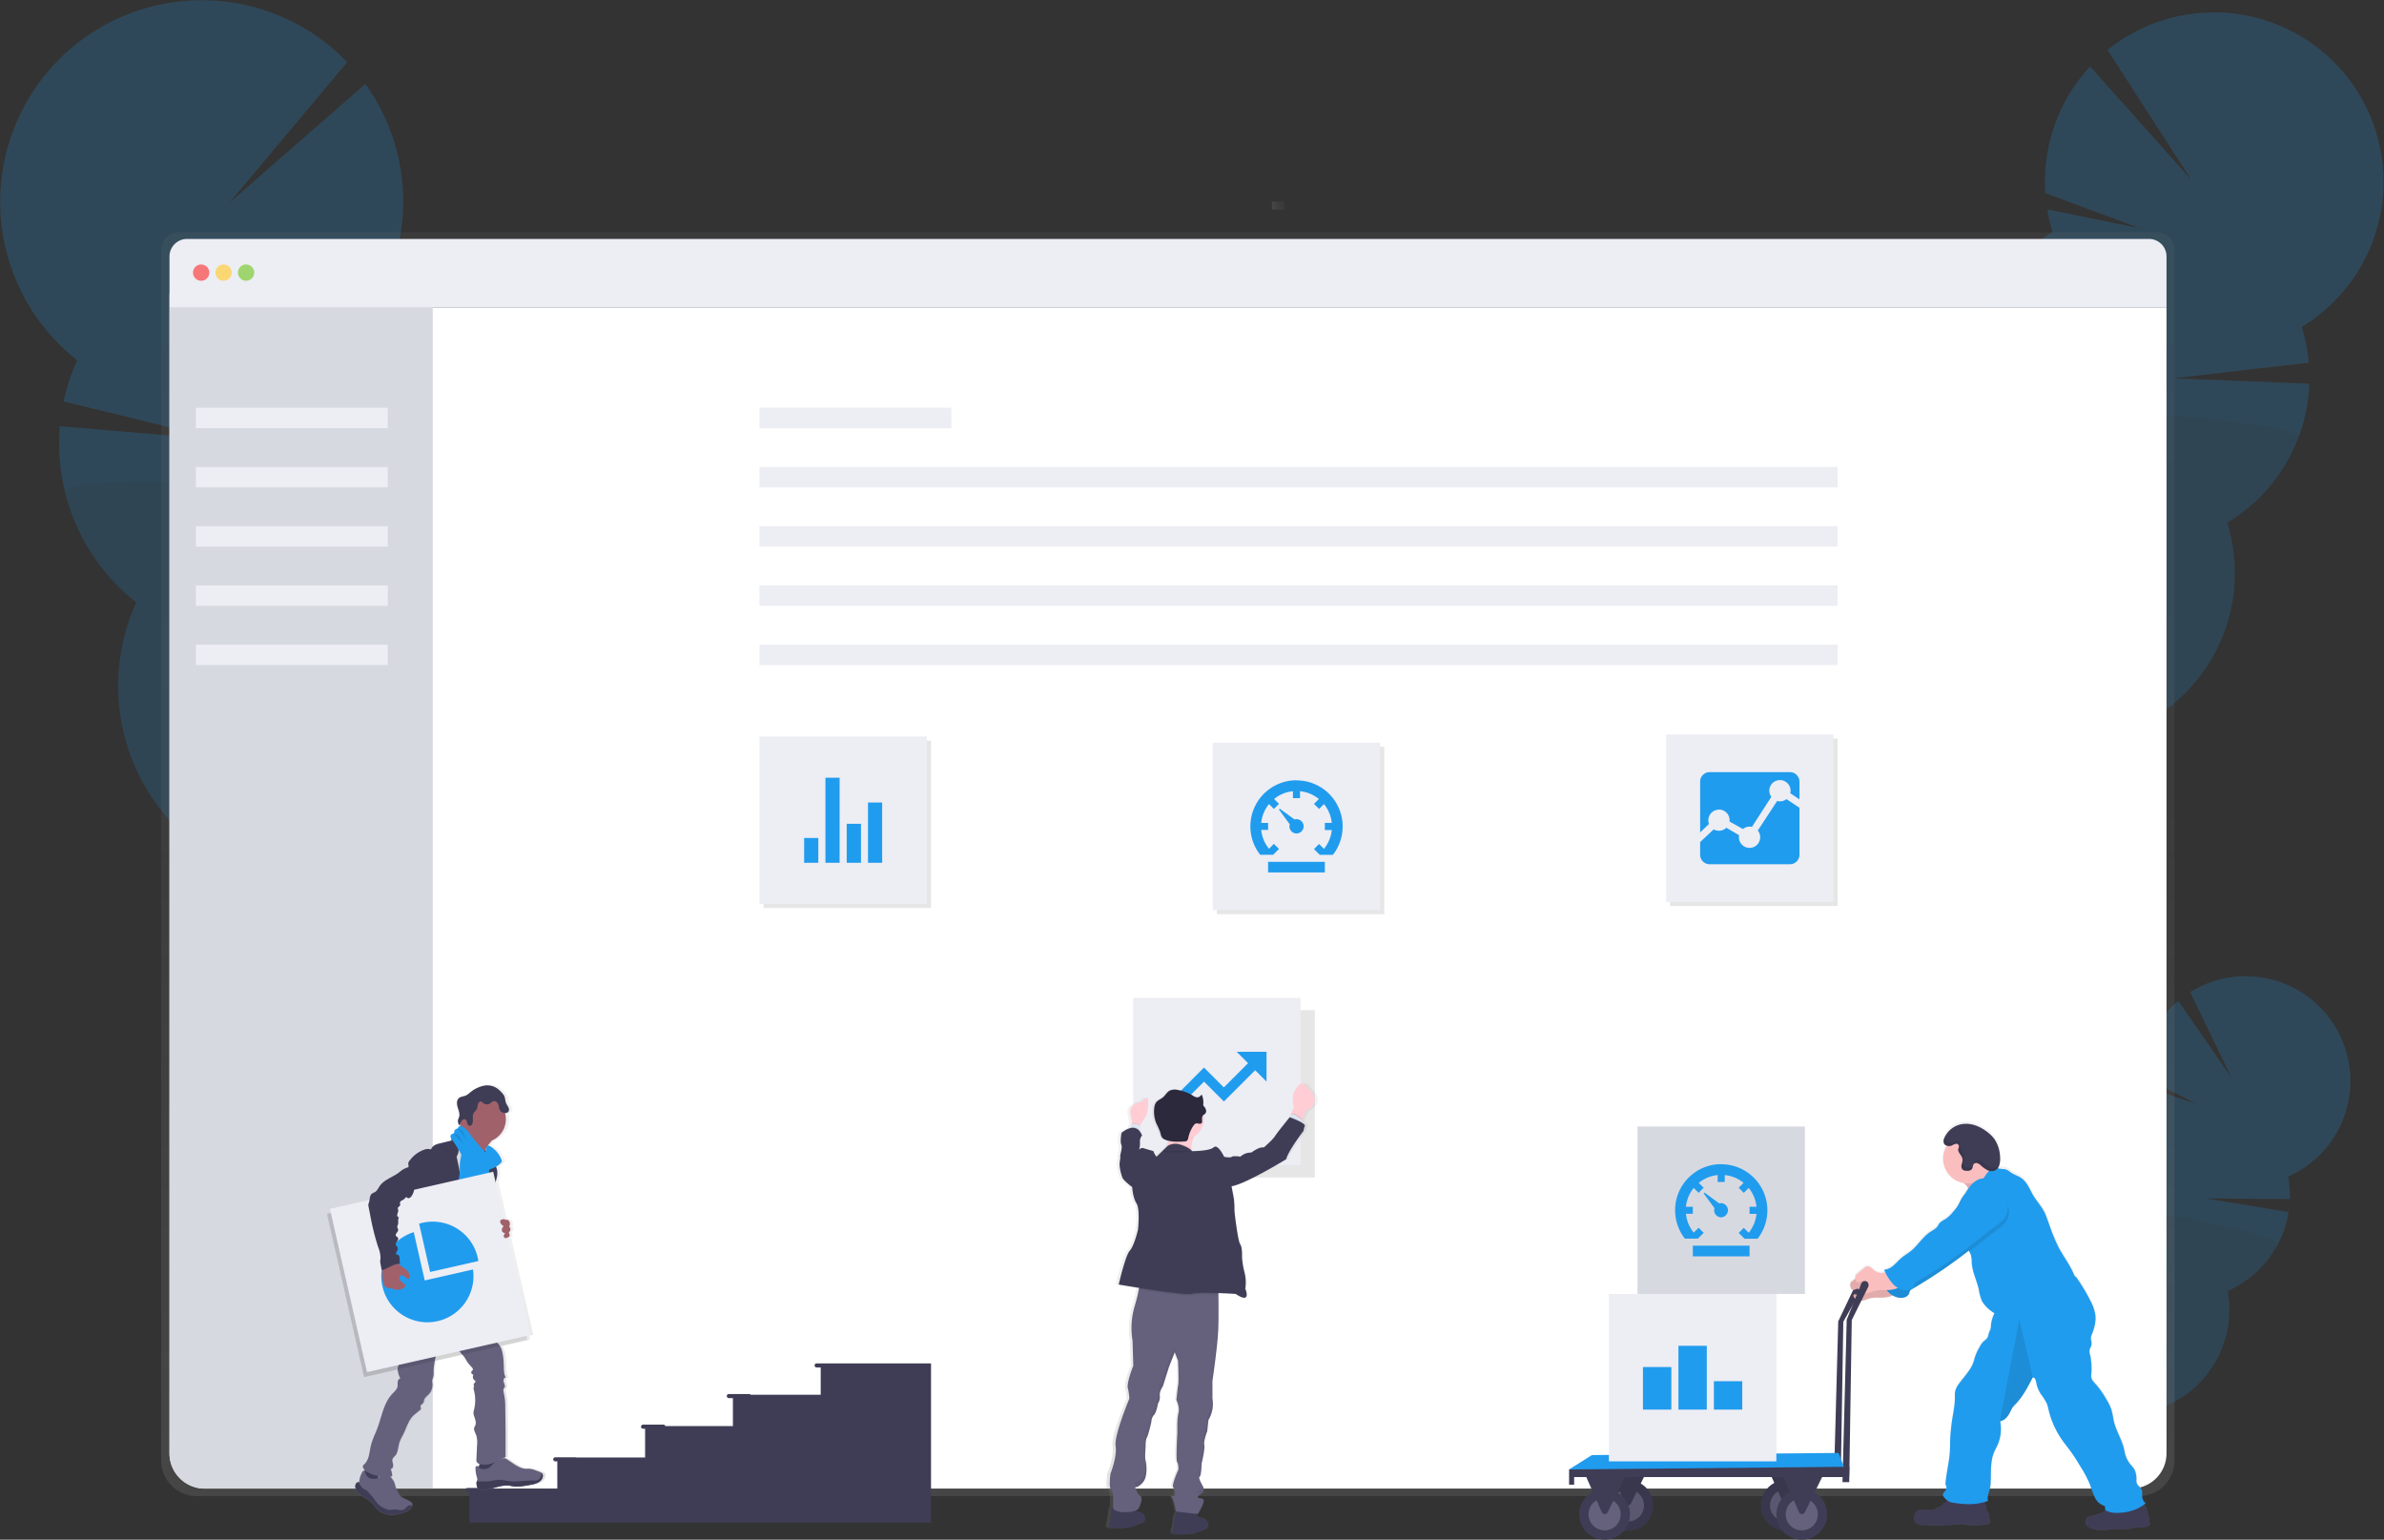 <svg id="a26a8f0d-4f9c-4927-88fb-2c6a33da07b1" data-name="Layer 1" xmlns="http://www.w3.org/2000/svg" xmlns:xlink="http://www.w3.org/1999/xlink" width="1167.52" height="754.06" viewBox="0 0 1167.52 754.06"><rect x="0" y="0" width="1167.52" height="754.06" fill="#333333" stroke="none"/><defs><linearGradient id="ab1c7cfe-44b5-4159-9f4a-9e5eb45dcf3d" x1="588.17" y1="805.69" x2="588.17" y2="186.69" gradientUnits="userSpaceOnUse"><stop offset="0" stop-color="gray" stop-opacity="0.25"/><stop offset="0.54" stop-color="gray" stop-opacity="0.12"/><stop offset="1" stop-color="gray" stop-opacity="0.1"/></linearGradient><linearGradient id="bef5b74f-e0e9-4f25-a252-2de6d30fcb3c" x1="568.69" y1="1179.83" x2="568.69" y2="1173.83" gradientTransform="translate(73.48 -1003.15)" xlink:href="#ab1c7cfe-44b5-4159-9f4a-9e5eb45dcf3d"/><linearGradient id="edd93e19-8656-44cb-97b1-fa57f76832a0" x1="995.74" y1="822.32" x2="995.74" y2="622.1" xlink:href="#ab1c7cfe-44b5-4159-9f4a-9e5eb45dcf3d"/><linearGradient id="a7aacfe1-33f0-4fa2-a43d-b0dbbe7da94f" x1="355.29" y1="824.58" x2="355.29" y2="603.69" gradientTransform="matrix(-1, 0, 0, 1, 965, 0)" xlink:href="#ab1c7cfe-44b5-4159-9f4a-9e5eb45dcf3d"/><linearGradient id="a35cfccf-3ee0-4563-bdbb-1343be007a46" x1="463.15" y1="767.98" x2="463.15" y2="572.32" gradientTransform="matrix(-0.98, 0.22, 0.22, 0.98, 532.3, -45.53)" xlink:href="#ab1c7cfe-44b5-4159-9f4a-9e5eb45dcf3d"/></defs><title>Data points</title><g opacity="0.2"><path d="M1023.5,799.4a18.25,18.25,0,0,1-1.73,2.67q-8.64-6.09-17.57-11.93c.12-.25.25-.51.39-.77a16.74,16.74,0,0,1,6-6.51c3.29-2,7-2.48,10-.86s4.76,4.93,4.94,8.77A16.85,16.85,0,0,1,1023.5,799.4Z" transform="translate(-16.24 -72.97)" fill="#3f3d56"/><ellipse cx="1022.06" cy="779.24" rx="14.01" ry="10.7" transform="translate(-161.16 1244.78) rotate(-62.09)" fill="#3f3d56"/><ellipse cx="1030.07" cy="764.11" rx="14.01" ry="10.7" transform="translate(-143.52 1243.81) rotate(-62.09)" fill="#3f3d56"/><ellipse cx="1038.09" cy="748.97" rx="14.01" ry="10.7" transform="translate(-125.88 1242.84) rotate(-62.09)" fill="#3f3d56"/><ellipse cx="1046.11" cy="733.84" rx="14.01" ry="10.7" transform="translate(-108.24 1241.87) rotate(-62.09)" fill="#3f3d56"/><path d="M1065.55,611.5a51.89,51.89,0,0,1-.78-7l27,9.08-27-14A51.4,51.4,0,0,1,1083,563.13l26.16,37.81-20.31-42.07a51.28,51.28,0,1,1,48,90.35,51.23,51.23,0,0,1,.8,11l-41.15-.33,40.52,6.67a51.32,51.32,0,0,1-29.84,38.69,51.28,51.28,0,1,1-71.23-37.73,51.28,51.28,0,0,1,29.67-56Z" transform="translate(-16.24 -72.97)" fill="#209cee"/><path d="M1131.64,682.38a51.13,51.13,0,0,1-24.53,22.88,51.28,51.28,0,1,1-71.23-37.73C1033.89,656.61,1134.34,677.29,1131.64,682.38Z" transform="translate(-16.24 -72.97)" opacity="0.1"/></g><g opacity="0.2"><path d="M991.37,496.93a31,31,0,0,1-2.25,4.63Q974,493.51,958.51,485.9c.14-.43.3-.87.47-1.31a27.32,27.32,0,0,1,8.3-11.66c4.87-3.9,10.74-5.37,16-3.38s8.62,7,9.67,13.12A27.21,27.21,0,0,1,991.37,496.93Z" transform="translate(-16.24 -72.97)" fill="#3f3d56"/><ellipse cx="985.03" cy="464.84" rx="22.69" ry="17.33" transform="translate(183.96 1147.12) rotate(-69.16)" fill="#3f3d56"/><ellipse cx="994.89" cy="438.92" rx="22.69" ry="17.33" transform="translate(214.54 1139.64) rotate(-69.16)" fill="#3f3d56"/><ellipse cx="1004.76" cy="413.01" rx="22.69" ry="17.33" transform="translate(245.11 1132.16) rotate(-69.16)" fill="#3f3d56"/><ellipse cx="1014.62" cy="387.09" rx="22.69" ry="17.33" transform="translate(275.69 1124.68) rotate(-69.16)" fill="#3f3d56"/><path d="M1021.49,186.67a83.22,83.22,0,0,1-2.65-11.17l45.22,9.21-46.16-17.18a83.11,83.11,0,0,1,21.91-62L1089.37,161l-41-63.54a83,83,0,1,1,95.09,135.6,83.51,83.51,0,0,1,3.46,17.52l-66.17,7.67,66.43,2.65a83.07,83.07,0,0,1-40.24,68.1,83,83,0,1,1-122-46.42,83,83,0,0,1,36.52-95.94Z" transform="translate(-16.24 -72.97)" fill="#209cee"/><path d="M1141.79,287.38A82.63,82.63,0,0,1,1106.93,329a83,83,0,1,1-122-46.42C979.6,265.45,1145.11,278.67,1141.79,287.38Z" transform="translate(-16.24 -72.97)" opacity="0.1"/></g><g opacity="0.2"><path d="M194.62,583.14a37.65,37.65,0,0,0,2,5.8q19-7.29,38.43-14c-.11-.53-.22-1.07-.36-1.62a32.46,32.46,0,0,0-8.07-15c-5.18-5.32-11.89-7.92-18.34-6.34s-11.2,7-13.35,14.05A32.48,32.48,0,0,0,194.62,583.14Z" transform="translate(-16.24 -72.97)" fill="#3f3d56"/><ellipse cx="206.83" cy="546.21" rx="20.61" ry="26.98" transform="translate(-139.85 -8.35) rotate(-13.72)" fill="#3f3d56"/><ellipse cx="199.01" cy="514.17" rx="20.61" ry="26.98" transform="translate(-132.48 -11.12) rotate(-13.72)" fill="#3f3d56"/><ellipse cx="191.2" cy="482.14" rx="20.61" ry="26.98" transform="translate(-125.1 -13.89) rotate(-13.72)" fill="#3f3d56"/><ellipse cx="183.38" cy="450.11" rx="20.61" ry="26.98" transform="translate(-117.73 -16.66) rotate(-13.72)" fill="#3f3d56"/><path d="M204.82,212.6a97.19,97.19,0,0,0,4.78-12.79L154.89,204l57-13.47a98.81,98.81,0,0,0-16.71-76.43L128.5,172.34l57.77-68.93a98.72,98.72,0,1,0-132.2,146,99,99,0,0,0-6.67,20.15l76.95,18.82L45.57,281.7A98.78,98.78,0,0,0,83,368a98.72,98.72,0,1,0,150.76-36.79,98.73,98.73,0,0,0-29-118.59Z" transform="translate(-16.24 -72.97)" fill="#209cee"/><path d="M48,313.7A98.3,98.3,0,0,0,83,368a98.72,98.72,0,1,0,150.76-36.79C242.64,311.73,45.39,302.93,48,313.7Z" transform="translate(-16.24 -72.97)" opacity="0.1"/></g><path d="M1072.54,186.69H103.8a8.64,8.64,0,0,0-8.63,8.65V788.23a17.43,17.43,0,0,0,17.4,17.46h951.2a17.43,17.43,0,0,0,17.4-17.46V195.34A8.64,8.64,0,0,0,1072.54,186.69Z" transform="translate(-16.24 -72.97)" fill="url(#ab1c7cfe-44b5-4159-9f4a-9e5eb45dcf3d)"/><path d="M1077.25,223.5V784.74A17.26,17.26,0,0,1,1060,802H116.51a17.26,17.26,0,0,1-17.26-17.26V223.5Z" transform="translate(-16.24 -72.97)" fill="#fff"/><path d="M228.17,216.69V802H116.51a17.26,17.26,0,0,1-17.26-17.26v-568Z" transform="translate(-16.24 -72.97)" fill="#d7d9e1"/><path d="M1077.25,198.56V223.5h-978V198.56a8.56,8.56,0,0,1,8.56-8.56h960.88A8.56,8.56,0,0,1,1077.25,198.56Z" transform="translate(-16.24 -72.97)" fill="#ededf4"/><circle cx="98.51" cy="133.52" r="4" fill="#fa5959" opacity="0.8"/><circle cx="109.51" cy="133.52" r="4" fill="#fed253" opacity="0.8"/><circle cx="120.51" cy="133.52" r="4" fill="#8ccf4d" opacity="0.8"/><rect x="371.93" y="199.71" width="94" height="10" fill="#ededf4"/><rect x="371.93" y="228.71" width="528" height="10" fill="#ededf4"/><rect x="371.93" y="257.71" width="528" height="10" fill="#ededf4"/><rect x="371.93" y="286.71" width="528" height="10" fill="#ededf4"/><rect x="371.93" y="315.71" width="528" height="10" fill="#ededf4"/><rect x="95.93" y="199.71" width="94" height="10" fill="#ededf4"/><rect x="95.93" y="228.71" width="94" height="10" fill="#ededf4"/><rect x="95.93" y="257.71" width="94" height="10" fill="#ededf4"/><rect x="95.93" y="286.71" width="94" height="10" fill="#ededf4"/><rect x="95.93" y="315.71" width="94" height="10" fill="#ededf4"/><rect x="640.17" y="170.69" width="4" height="6" transform="translate(799.61 -541.45) rotate(90)" fill="url(#bef5b74f-e0e9-4f25-a252-2de6d30fcb3c)"/><path d="M929.24,701.15a1.88,1.88,0,0,0-1-1.48,1.92,1.92,0,0,0-2.55,1.07l-9.21,19.37-2.07,76.25h3.32l1.24-76.08,10.12-17.93A1.92,1.92,0,0,0,929.24,701.15Z" transform="translate(-16.24 -72.97)" fill="#3f3d56"/><path d="M1069,819.92a1.46,1.46,0,0,1-.16.19,2.67,2.67,0,0,1-1.14.57h0a11.14,11.14,0,0,1-2.57.43h-.26a10.65,10.65,0,0,1-1.49,0,7.88,7.88,0,0,0-1.09-.07h0a7.63,7.63,0,0,0-1.55.38,13.29,13.29,0,0,1-3.44.49l-.42,0c-1.3,0-2.62,0-3.93,0h-.63c-2.24,0-4.46.42-6.7.45h-.72a10.58,10.58,0,0,1-6.18-1.85,2.34,2.34,0,0,1-.81-.93,2.68,2.68,0,0,1-.15-1.23,2.9,2.9,0,0,1,.75-2.06,3.22,3.22,0,0,1,1.19-.58l2.28-.72,2.44-.73.16-.05.46-.13.29-.1a4.72,4.72,0,0,0,1-.47,3.36,3.36,0,0,0,1-1c0-.08.1-.16.14-.24l0-.19c-.07-.52-.13-1-.22-1.56a6.15,6.15,0,0,1-3.06-1.73,9.88,9.88,0,0,1-1.79-2.41,50.82,50.82,0,0,1-2.33-6.17,55.59,55.59,0,0,0-4.63-8.89c-1.59-2.65-3.18-5.3-5-7.8-1.2-1.65-2.49-3.24-3.68-4.9a43.31,43.31,0,0,1-7.07-15.46,21.46,21.46,0,0,0-.86-3.14c-.71-1.74-2-3.15-3-4.75a15.59,15.59,0,0,1-2.19-5.62c-.21-1.14-.56-2.36-1.69-2.48h0l-.12.24c-2.34,4.57-4.75,9.2-8.29,12.92a13.83,13.83,0,0,0-1.55,1.78,18.13,18.13,0,0,0-1,1.91,12.6,12.6,0,0,1-2.2,3.22,7.42,7.42,0,0,1-.87.74,4.87,4.87,0,0,1-1.37.68h0a3.9,3.9,0,0,1-.59.14.68.68,0,0,1,0,.14c0,.06,0,.11,0,.16a19.56,19.56,0,0,1-.76,9.92c0,.1-.07.2-.1.29-.17.47-.36.92-.56,1.37-.51,1.1-1.11,2.15-1.58,3.27-.08.19-.16.38-.23.57-1.67,4.44-1.26,9.39-1.46,14.16a15.36,15.36,0,0,1-.37,3.1c-.28,1.15-.73,2.34-1,3.52a6,6,0,0,0,0,2.72l-.1,0c-.45.17-.9.32-1.35.46v.06c.17.93.32,1.86.48,2.78a4.1,4.1,0,0,0,.86,2.22,4.18,4.18,0,0,1,.4.44c.33.51,0,1.19.1,1.8.09.86.89,1.59.76,2.45a1.6,1.6,0,0,1-1,1.15,2.82,2.82,0,0,1-.64.21l-.13,0-.75.09a34.69,34.69,0,0,1-9.27.09c-.61-.1-1.21-.24-1.82-.29a12.84,12.84,0,0,0-2.32.1,114.47,114.47,0,0,1-17.07.33c-1.48-.08-3.18-.32-4-1.59a4.67,4.67,0,0,1-.08-3.6,3.74,3.74,0,0,1,.5-1.26.94.94,0,0,1,.09-.12c.76-.94,2.2-1,3.43-1l4,.12a3.59,3.59,0,0,0,1.18-.1,12.36,12.36,0,0,0,1.77-1c.77-.37,1.74-.4,2.29-1l.07-.09a3.18,3.18,0,0,0,.28-.43l.06-.08h0a.35.35,0,0,0,0-.08c.51-.67,1.41-.89,2.13-1.32a1.44,1.44,0,0,0,.31-.22l.08-.07a8.61,8.61,0,0,1-2-2,2.14,2.14,0,0,1-.46-.8,1.21,1.21,0,0,1,.05-.68,1,1,0,0,1,.07-.15.08.08,0,0,1,0,0c.28-.56.86-1.06,1.18-1.63l0-.05a2.57,2.57,0,0,0-.13-2.79c.33-5.45,1.83-10.78,2.17-16.24.13-2.17.07-4.35.17-6.52s.34-4.29.58-6.42c.55-4.88,1.87-9.66,1.69-14.56a9,9,0,0,1,0-1.37s0-.06,0-.09a8.2,8.2,0,0,1,.93-2.87,22.18,22.18,0,0,1,2-2.87c2.55-3.31,5.61-6.62,6.52-10.71a23.13,23.13,0,0,1,2.54-5.93,10.42,10.42,0,0,1,2.21-3.11,9.39,9.39,0,0,0,1.47-1.26c.68-.88.7-2.09,1.1-3.14.21-.54.53-1,.69-1.6a1,1,0,0,1,0-.17,10.86,10.86,0,0,0,.14-1.71c0-.16,0-.32,0-.48v0a17.37,17.37,0,0,1,1.42-4.74l.25-.57a17.66,17.66,0,0,1-5-4.32,9.87,9.87,0,0,1-1.2-1.82,22,22,0,0,1-1.45-5.48c-1-4.43-3.17-8.6-3.47-13.12a14.83,14.83,0,0,0-.48-4.11,8.76,8.76,0,0,0-.47-1c-.08-.14-.15-.28-.22-.42a.8.8,0,0,1-.08-.16l-.22-.41-.34.26a248.49,248.49,0,0,1-26.61,18.19l-.8.47a2.93,2.93,0,0,0-1,.86l-.09.16h0c-.19.39-.24.84-.4,1.25a3.38,3.38,0,0,1-2.31,1.84,7.13,7.13,0,0,1-5.24-.68c-.2-.1-.4-.21-.59-.33a6.65,6.65,0,0,1-.66.32,6.49,6.49,0,0,1-.87.33,18.21,18.21,0,0,1-5.11.46,15.54,15.54,0,0,0-5.09.56,12.82,12.82,0,0,1-3.27,1h-.39a5.88,5.88,0,0,1-1.85-.55l-.34-.15c-.17-.09-.34-.17-.51-.28a2.69,2.69,0,0,1-.5-.39,1.83,1.83,0,0,1-.47-.79,1.34,1.34,0,0,1,0-.66.39.39,0,0,1,.14-.25.41.41,0,0,1,.24-.06,7.5,7.5,0,0,1,1.42.12,4.66,4.66,0,0,0,.83,0h.15a1.77,1.77,0,0,0,1.26-.7.66.66,0,0,0,.11-.2h0a.87.87,0,0,0,.08-.37.29.29,0,0,0,0-.09c-.17-.08-.35-.16-.51-.25l-.25-.15-.05,0a2.44,2.44,0,0,1-.43-.35,1.33,1.33,0,0,1-.21-.26,1.57,1.57,0,0,1-.25-.5h0a2.38,2.38,0,0,0-1,0c-.45.12-.91.39-1.36.48a1.13,1.13,0,0,1-.68,0c-.65-.23-.87-1-1-1.69,0-.13,0-.26-.08-.4h0a2.27,2.27,0,0,1,0-.78,2.84,2.84,0,0,1,1.09-1.42l1.36-1.14.1-.08a3.43,3.43,0,0,1-.06-.34,2,2,0,0,1,0-.77,2.86,2.86,0,0,1,1.09-1.42l3-2.53a3.52,3.52,0,0,1,1.91-1c1.09-.07,2,.83,2.78,1.55a6.15,6.15,0,0,0,3.64,1.75,5.27,5.27,0,0,0,1.93-.26l.35-.12c-.07-.15-.15-.3-.22-.46s-.24-.51-.35-.76a8.29,8.29,0,0,0,4.7-2.25c1.34-1.16,2.49-2.53,3.84-3.67s3.13-2.17,4.61-3.36c3.44-2.79,5.73-6.89,9.41-9.35,1.27-.86,2.75-1.54,3.62-2.82.27-.39.47-.84.75-1.23.88-1.24,2.39-1.81,3.64-2.67a18,18,0,0,0,3.35-3.34c.72-.87,1.45-1.74,2.13-2.63.64-1.18,1.17-2.41,1.84-3.58a17.79,17.79,0,0,1,2-2.77c.17-.33.34-.66.53-1s.32-.55.49-.81.25-.37.38-.55c-.38-.67-.74-1.25-.91-1.49l-.08-.12a12.93,12.93,0,0,0-1.17-1.09q-.66-.11-1.29-.27a12.09,12.09,0,0,1-8.89-11.68v0a12,12,0,0,1,1.32-5.46c.17-.34.36-.66.56-1a5.31,5.31,0,0,1-.55-.23,2.12,2.12,0,0,1-.77-.63,1.84,1.84,0,0,1-.32-.81,4.07,4.07,0,0,1,.3-2,9,9,0,0,1,.38-.9s0,0,0-.05a11.54,11.54,0,0,1,9.75-6.18c4.26-.17,8.4,1.82,11.76,4.68A15.83,15.83,0,0,1,993,629.6a17,17,0,0,1,2.77,8.64,13.11,13.11,0,0,1,0,2.87,6.81,6.81,0,0,1-.2,1c-.06.2-.13.39-.2.58a4.08,4.08,0,0,1-.19.42v0a2.93,2.93,0,0,1-.21.39l0,.05-.06.09.11.24a2.26,2.26,0,0,0,.11.22h0c.84.07,1.6.18,2.44.25a5.18,5.18,0,0,1,1.18.18,8.06,8.06,0,0,1,2.15,1.34c1.73,1.22,3.85,1.79,5.54,3.05,2.51,1.86,3.75,4.92,5.24,7.67,2,3.68,5.23,6.81,6.66,10.75l1.95,5.35a82.1,82.1,0,0,0,4.27,10.3c2.4,4.59,5.66,8.72,7.59,13.52a2.13,2.13,0,0,0,1,1.12,87.69,87.69,0,0,1,7,11.68,22.58,22.58,0,0,1,2.38,6.77,16.09,16.09,0,0,1-.52,6.32,29.11,29.11,0,0,1-1.21,3.59,6,6,0,0,0-.41,1.28.68.68,0,0,0,0,.14,12.11,12.11,0,0,0,.3,2.38,4.38,4.38,0,0,1-.21,1.9c0,.09-.07.19-.11.28a11.08,11.08,0,0,0-.65,1.51l0,.19a7.52,7.52,0,0,0,.42,2.71,35.93,35.93,0,0,1,.41,9.94c-.1,1.65,1.24,3,2.36,4.21a44.61,44.61,0,0,1,5.25,7.64,24.23,24.23,0,0,1,2.15,4.29,37.92,37.92,0,0,1,1.15,5.28c1.06,5.47,4.51,10.3,5.45,15.79a14.16,14.16,0,0,0,3.2,6.79,13.91,13.91,0,0,1,1.38,1.67,6.73,6.73,0,0,1,.69,1.49,11,11,0,0,1,.56,3.78,6,6,0,0,0,.11,1.84c.39,1.27,1.78,2,2.36,3.17s.17,2.73.39,4.09a4.48,4.48,0,0,0,1.64,2.76c-.33.29-.68.56-1,.82a4.08,4.08,0,0,1,.86.9,3.49,3.49,0,0,1,.39.74c.55,1.27.57,2.78,1,4.12a2.94,2.94,0,0,1,.29,1.73,1.94,1.94,0,0,0-.14.51c0,.38.39.62.54,1A1,1,0,0,1,1069,819.92Z" transform="translate(-16.24 -72.97)" fill="url(#edd93e19-8656-44cb-97b1-fa57f76832a0)"/><path d="M981.25,658.3a26.18,26.18,0,0,0,7-3.53l7.71-4.91a6.72,6.72,0,0,1-5-3.46,17.7,17.7,0,0,1-1.88-6,31.35,31.35,0,0,0-8.86,5.8c-1.07.92-3.32,2.3-3.65,3.73s1.76,2.59,2.57,3.55C979.45,653.83,982.07,658.08,981.25,658.3Z" transform="translate(-16.24 -72.97)" fill="#fbbebe"/><path d="M981.25,658.3a26.18,26.18,0,0,0,7-3.53l7.71-4.91a6.72,6.72,0,0,1-5-3.46,17.7,17.7,0,0,1-1.88-6,31.35,31.35,0,0,0-8.86,5.8c-1.07.92-3.32,2.3-3.65,3.73s1.76,2.59,2.57,3.55C979.45,653.83,982.07,658.08,981.25,658.3Z" transform="translate(-16.24 -72.97)" opacity="0.1"/><path d="M939.1,698.87a8.52,8.52,0,0,1-4.33,1.31,6.32,6.32,0,0,1-3.64-1.74c-.81-.72-1.68-1.62-2.77-1.54a3.57,3.57,0,0,0-1.91,1l-3,2.52a2.09,2.09,0,0,0-1,2.57c.14.67.36,1.46,1,1.69s1.35-.27,2-.45a2.39,2.39,0,0,1,2.35.69,1.41,1.41,0,0,1,.4.9c0,.75-.84,1.24-1.59,1.28s-1.5-.21-2.25-.16a.41.41,0,0,0-.24.06.4.4,0,0,0-.14.24,1.57,1.57,0,0,0,.48,1.45,4.19,4.19,0,0,0,1.35.81,5.49,5.49,0,0,0,1.85.55c1.27.08,2.44-.63,3.65-1a16,16,0,0,1,5.08-.56,17.74,17.74,0,0,0,5.1-.45,5.77,5.77,0,0,0,3.86-3.13.81.81,0,0,0,.07-.48.82.82,0,0,0-.35-.41c-2.31-1.71-3.25-3.79-5.85-5Z" transform="translate(-16.24 -72.97)" fill="#fbbebe"/><path d="M939.1,698.87a8.52,8.52,0,0,1-4.33,1.31,6.32,6.32,0,0,1-3.64-1.74c-.81-.72-1.68-1.62-2.77-1.54a3.57,3.57,0,0,0-1.91,1l-3,2.52a2.09,2.09,0,0,0-1,2.57c.14.67.36,1.46,1,1.69s1.35-.27,2-.45a2.39,2.39,0,0,1,2.35.69,1.41,1.41,0,0,1,.4.9c0,.75-.84,1.24-1.59,1.28s-1.5-.21-2.25-.16a.41.41,0,0,0-.24.06.4.4,0,0,0-.14.24,1.57,1.57,0,0,0,.48,1.45,4.19,4.19,0,0,0,1.35.81,5.49,5.49,0,0,0,1.85.55c1.27.08,2.44-.63,3.65-1a16,16,0,0,1,5.08-.56,17.74,17.74,0,0,0,5.1-.45,5.77,5.77,0,0,0,3.86-3.13.81.81,0,0,0,.07-.48.82.82,0,0,0-.35-.41c-2.31-1.71-3.25-3.79-5.85-5Z" transform="translate(-16.24 -72.97)" opacity="0.1"/><path d="M987.63,654.67a5,5,0,0,0-4.38-.53,9.43,9.43,0,0,0-3.78,2.52,17.24,17.24,0,0,0-2.66,3.52c-.71,1.23-1.26,2.54-1.95,3.78a39.41,39.41,0,0,1-4.5,6.11,17.55,17.55,0,0,1-3.35,3.32c-1.24.86-2.75,1.43-3.63,2.66-.28.39-.48.83-.76,1.23-.86,1.26-2.33,1.94-3.61,2.79-3.68,2.45-6,6.52-9.39,9.29-1.48,1.19-3.15,2.13-4.61,3.35s-2.5,2.49-3.83,3.64a8.2,8.2,0,0,1-4.7,2.23,24,24,0,0,0,4.6,7.24c2,2,5,3.35,7.8,2.55a3.39,3.39,0,0,0,2.31-1.83,7.56,7.56,0,0,1,.48-1.41,3,3,0,0,1,1.05-.85,247.16,247.16,0,0,0,31.54-21.86c2.67-2.17,5.31-4.11,8-6.2a17.51,17.51,0,0,0,2.71-2.37,9,9,0,0,0,1.09-9.92,23.75,23.75,0,0,0-2.51-3.41A30.08,30.08,0,0,0,987.63,654.67Z" transform="translate(-16.24 -72.97)" fill="#209cee"/><path d="M987.63,654.67a5,5,0,0,0-4.38-.53,9.43,9.43,0,0,0-3.78,2.52,17.24,17.24,0,0,0-2.66,3.52c-.71,1.23-1.26,2.54-1.95,3.78a39.41,39.41,0,0,1-4.5,6.11,17.55,17.55,0,0,1-3.35,3.32c-1.24.86-2.75,1.43-3.63,2.66-.28.39-.48.83-.76,1.23-.86,1.26-2.33,1.94-3.61,2.79-3.68,2.45-6,6.52-9.39,9.29-1.48,1.19-3.15,2.13-4.61,3.35s-2.5,2.49-3.83,3.64a8.2,8.2,0,0,1-4.7,2.23,24,24,0,0,0,4.6,7.24c2,2,5,3.35,7.8,2.55a3.39,3.39,0,0,0,2.31-1.83,7.56,7.56,0,0,1,.48-1.41,3,3,0,0,1,1.05-.85,247.16,247.16,0,0,0,31.54-21.86c2.67-2.17,5.31-4.11,8-6.2a17.51,17.51,0,0,0,2.71-2.37,9,9,0,0,0,1.09-9.92,23.75,23.75,0,0,0-2.51-3.41A30.08,30.08,0,0,0,987.63,654.67Z" transform="translate(-16.24 -72.97)" opacity="0.1"/><path d="M969.82,808.41a6.66,6.66,0,0,0-2.12,1.32c-.17.21-.28.47-.46.67-.55.65-1.53.68-2.29,1.05a13.55,13.55,0,0,1-1.77,1,3.94,3.94,0,0,1-1.19.09l-4-.12c-1.28,0-2.78,0-3.52,1.07a3.74,3.74,0,0,0-.5,1.26,4.62,4.62,0,0,0,.08,3.58c.78,1.25,2.48,1.49,4,1.57a112.87,112.87,0,0,0,17-.33,13.74,13.74,0,0,1,2.31-.09,18.16,18.16,0,0,1,1.82.29,35,35,0,0,0,9.26-.09,4.71,4.71,0,0,0,1.53-.33,1.58,1.58,0,0,0,1-1.14c.13-.86-.67-1.58-.76-2.44-.06-.61.23-1.28-.1-1.79a2.72,2.72,0,0,0-.4-.43,4.09,4.09,0,0,1-.85-2.21l-.75-4.28a1.27,1.27,0,0,0-.34-.8,1.19,1.19,0,0,0-.52-.21c-3.15-.72-6.39-.06-9.54.34a26.53,26.53,0,0,1-4.88.24c-.7,0-1-.13-1.5.33S970.48,808,969.82,808.41Z" transform="translate(-16.24 -72.97)" fill="#3f3d56"/><path d="M1046.08,813.53a6.58,6.58,0,0,1-1.77.69q-2.44.72-4.87,1.49a3.22,3.22,0,0,0-1.19.58,2.86,2.86,0,0,0-.75,2.05,2.66,2.66,0,0,0,.15,1.22,2.39,2.39,0,0,0,.81.92,10.85,10.85,0,0,0,6.61,1.84c2.33,0,4.64-.39,7-.45,2.82-.08,5.71.32,8.41-.47a8.12,8.12,0,0,1,1.6-.39,8,8,0,0,1,1.09.07,11.39,11.39,0,0,0,4.31-.39,2.65,2.65,0,0,0,1.15-.57,1.09,1.09,0,0,0,.31-1.17c-.15-.33-.53-.58-.54-1a1.94,1.94,0,0,1,.14-.51,2.91,2.91,0,0,0-.29-1.72c-.54-1.6-.45-3.44-1.41-4.83a6.14,6.14,0,0,0-4.38-2.18,12.21,12.21,0,0,0-4.09.12c-1.51.32-2.92,1-4.41,1.43a14.59,14.59,0,0,1-5.3.5c-1.19-.1-.78.09-1.18,1.08A3.49,3.49,0,0,1,1046.08,813.53Z" transform="translate(-16.24 -72.97)" fill="#3f3d56"/><circle cx="963.62" cy="567.57" r="12.02" fill="#fbbebe"/><path d="M1067,809.23c-3.73,3.21-8.77,4.61-13.68,4.66a11.18,11.18,0,0,1-6-1.28c-.12-.68-.17-1.41-.3-2.09a7.66,7.66,0,0,1-4.84-4.12,50.23,50.23,0,0,1-2.33-6.13,55.1,55.1,0,0,0-4.63-8.84c-1.58-2.63-3.17-5.26-5-7.74-1.2-1.65-2.49-3.22-3.67-4.87a43,43,0,0,1-7.07-15.36,19.45,19.45,0,0,0-.86-3.12,30.94,30.94,0,0,0-3-4.72,15.51,15.51,0,0,1-2.19-5.59c-.21-1.13-.55-2.35-1.69-2.47h0c-2.38,4.63-4.81,9.32-8.4,13.08a12.85,12.85,0,0,0-1.55,1.76,17.34,17.34,0,0,0-1,1.91,12,12,0,0,1-2.19,3.2,5.13,5.13,0,0,1-2.83,1.54,19.26,19.26,0,0,1-1.36,11.81c-.5,1.1-1.1,2.14-1.57,3.25-1.93,4.55-1.49,9.7-1.69,14.64a15.07,15.07,0,0,1-.36,3.08c-.51,2-1.54,4.18-1,6.2-5.2,2-11,1.86-16.47,1a7.9,7.9,0,0,1-3.07-.93,8.57,8.57,0,0,1-2-2,2.14,2.14,0,0,1-.46-.8c-.21-.95.84-1.64,1.32-2.48A2.55,2.55,0,0,0,969,800c.33-5.43,1.83-10.73,2.16-16.15.14-2.16.08-4.32.18-6.48s.33-4.26.57-6.38c.55-4.84,1.88-9.59,1.69-14.46a8.38,8.38,0,0,1,1-4.31,21.06,21.06,0,0,1,2-2.85c2.54-3.29,5.6-6.58,6.51-10.64a23,23,0,0,1,2.53-5.89,10.41,10.41,0,0,1,2.22-3.09,9.79,9.79,0,0,0,1.46-1.26c.68-.87.7-2.08,1.11-3.12a17.2,17.2,0,0,0,.67-1.59,8.9,8.9,0,0,0,.19-1.86,17.14,17.14,0,0,1,1.72-5.78,17.67,17.67,0,0,1-5-4.29,10.39,10.39,0,0,1-1.21-1.81,22.74,22.74,0,0,1-1.45-5.44c-1-4.41-3.15-8.55-3.46-13a14.73,14.73,0,0,0-.48-4.09,13.69,13.69,0,0,0-.77-1.59,6.4,6.4,0,0,1-.65-1.61c-.27-1.22.1-2.5,0-3.74a27.21,27.21,0,0,0-.8-3.2,15.36,15.36,0,0,1-.12-4.23,35.12,35.12,0,0,0,.32-5,19.36,19.36,0,0,1,5.26-14.89l.1-.1c.79-.81,1.65-1.56,2.37-2.44,1-1.17,1.67-2.56,2.68-3.7.45-.51,1-1,1.4-1.48a12.05,12.05,0,0,1,1.34-1.51,2.08,2.08,0,0,1,1.88-.5,4.92,4.92,0,0,0,.57,1.76c.86.07,1.63.19,2.48.26a5.18,5.18,0,0,1,1.18.18,7.78,7.78,0,0,1,2.15,1.33c1.72,1.21,3.84,1.78,5.53,3,2.51,1.84,3.75,4.89,5.23,7.62,2,3.66,5.23,6.77,6.66,10.68q1,2.67,1.94,5.32a81.9,81.9,0,0,0,4.27,10.24c2.4,4.55,5.65,8.66,7.57,13.43a2.15,2.15,0,0,0,1,1.11,87.55,87.55,0,0,1,7,11.61,22.06,22.06,0,0,1,2.37,6.73c.46,3.34-.46,6.72-1.72,9.85a4.91,4.91,0,0,0-.43,1.41,11.22,11.22,0,0,0,.3,2.36,4.46,4.46,0,0,1-.32,2.17,9.86,9.86,0,0,0-.65,1.5,6.41,6.41,0,0,0,.39,2.88,35.5,35.5,0,0,1,.4,9.88c-.09,1.64,1.25,3,2.36,4.18a44.61,44.61,0,0,1,5.25,7.59,25,25,0,0,1,2.14,4.26,37.36,37.36,0,0,1,1.16,5.26c1,5.43,4.5,10.23,5.43,15.68a14,14,0,0,0,3.2,6.74,14.56,14.56,0,0,1,1.38,1.67,6.2,6.2,0,0,1,.68,1.48,10.94,10.94,0,0,1,.57,3.76,5.35,5.35,0,0,0,.11,1.83c.38,1.26,1.78,2,2.35,3.15s.18,2.71.4,4.06A4.32,4.32,0,0,0,1067,809.23Z" transform="translate(-16.24 -72.97)" fill="#209cee"/><path d="M941.59,695.14a8.55,8.55,0,0,1-4.33,1.31,6.29,6.29,0,0,1-3.64-1.74c-.82-.72-1.69-1.62-2.77-1.54a3.54,3.54,0,0,0-1.91,1l-3,2.52a2.77,2.77,0,0,0-1.08,1.41,2.68,2.68,0,0,0,.07,1.16c.13.67.36,1.46,1,1.69s1.35-.27,2-.45a2.37,2.37,0,0,1,2.35.69,1.36,1.36,0,0,1,.4.9c0,.75-.83,1.25-1.59,1.28s-1.49-.21-2.24-.16a.42.42,0,0,0-.25.06.45.45,0,0,0-.14.24A1.6,1.6,0,0,0,927,705a4.57,4.57,0,0,0,1.36.82,5.73,5.73,0,0,0,1.84.54c1.28.08,2.45-.63,3.65-1a15.85,15.85,0,0,1,5.09-.57,17.77,17.77,0,0,0,5.1-.45,5.76,5.76,0,0,0,3.85-3.13.68.68,0,0,0,.07-.48.8.8,0,0,0-.34-.41c-2.32-1.71-3.26-3.79-5.86-5Z" transform="translate(-16.24 -72.97)" fill="#fbbebe"/><path d="M974,633.16a10.1,10.1,0,0,0-2,.87,3.46,3.46,0,0,1-2.83-.16,2.12,2.12,0,0,1-.77-.63,3,3,0,0,1,0-2.79,11.39,11.39,0,0,1,10.15-7.08c4.25-.17,8.39,1.81,11.74,4.65a16.43,16.43,0,0,1,2.67,2.79,16.9,16.9,0,0,1,2.77,8.59,11.24,11.24,0,0,1-.26,3.84,4.68,4.68,0,0,1-2.17,2.94,4.33,4.33,0,0,1-3.81-.17,15.45,15.45,0,0,1-3.25-2.37,5,5,0,0,0-1.62-1,1.68,1.68,0,0,0-1.76.42c-.55.67-.42,1.76-.92,2.48a2.74,2.74,0,0,1-2.44.82,2.79,2.79,0,0,1-2.32-.78,2.9,2.9,0,0,1-.23-2.37,7.56,7.56,0,0,0,.41-2.43c-.17-1.64-1.62-2.68-2.07-4.2-.29-1,.36-1.42.29-2.32A1.3,1.3,0,0,0,974,633.16Z" transform="translate(-16.24 -72.97)" fill="#3f3d56"/><path d="M1011.77,747.46l0,.1h0c-2.38,4.63-4.81,9.32-8.4,13.08a12.85,12.85,0,0,0-1.55,1.76,17.34,17.34,0,0,0-1,1.91,12,12,0,0,1-2.19,3.2l-3,1.5,9.53-49.73Z" transform="translate(-16.24 -72.97)" opacity="0.1"/><path d="M997.92,672.19a17.51,17.51,0,0,1-2.71,2.37c-2.74,2.09-5.38,4-8,6.2q-3.23,2.63-6.52,5.13a6.4,6.4,0,0,1-.65-1.61c-.27-1.22.1-2.5,0-3.74a27.21,27.21,0,0,0-.8-3.2,15.36,15.36,0,0,1-.12-4.23,35.12,35.12,0,0,0,.32-5,19.36,19.36,0,0,1,5.26-14.89l.1-.1a7.77,7.77,0,0,1,1.41-.63,5,5,0,0,1,4.38.53,29.86,29.86,0,0,1,6,5.86,23.12,23.12,0,0,1,2.51,3.4A9,9,0,0,1,997.92,672.19Z" transform="translate(-16.24 -72.97)" opacity="0.1"/><path d="M990.12,650.94a5,5,0,0,0-4.39-.53,9.46,9.46,0,0,0-3.77,2.52,17.28,17.28,0,0,0-2.67,3.52c-.7,1.23-1.26,2.54-1.94,3.78a38.84,38.84,0,0,1-4.51,6.11,17.22,17.22,0,0,1-3.34,3.32c-1.25.86-2.76,1.43-3.64,2.66-.28.39-.48.83-.75,1.23-.87,1.26-2.34,1.94-3.62,2.79-3.67,2.45-6,6.52-9.38,9.29-1.48,1.19-3.15,2.13-4.61,3.35s-2.5,2.49-3.84,3.64a8.15,8.15,0,0,1-4.69,2.23,24,24,0,0,0,4.59,7.24c2,2,5.05,3.35,7.81,2.55a3.38,3.38,0,0,0,2.3-1.83,8.39,8.39,0,0,1,.49-1.41,3,3,0,0,1,1.05-.85,247.87,247.87,0,0,0,31.54-21.86c2.67-2.17,5.31-4.11,8-6.2a17.06,17.06,0,0,0,2.71-2.37,9,9,0,0,0,1.1-9.92,22.49,22.49,0,0,0-2.52-3.4A29.81,29.81,0,0,0,990.12,650.94Z" transform="translate(-16.24 -72.97)" fill="#209cee"/><g opacity="0.1"><path d="M980.31,644.67a2.76,2.76,0,0,1-2.32-.78,2.9,2.9,0,0,1-.23-2.37,7.5,7.5,0,0,0,.41-2.42c-.17-1.65-1.62-2.68-2.07-4.21-.29-1,.36-1.42.29-2.32a1.31,1.31,0,0,0-1.55-1.07,10.1,10.1,0,0,0-2,.87,3.46,3.46,0,0,1-2.83-.15,2.35,2.35,0,0,1-.77-.63,3,3,0,0,1,0-2.8l0-.09a10.53,10.53,0,0,0-.86,1.75,3,3,0,0,0,0,2.79,2.12,2.12,0,0,0,.77.63A3.46,3.46,0,0,0,972,634a10.1,10.1,0,0,1,2-.87,1.3,1.3,0,0,1,1.55,1.07c.07.9-.58,1.32-.29,2.32.45,1.52,1.9,2.56,2.07,4.2a7.56,7.56,0,0,1-.41,2.43,2.9,2.9,0,0,0,.23,2.37,2.79,2.79,0,0,0,2.32.78,2.74,2.74,0,0,0,2.44-.82,3.38,3.38,0,0,0,.45-1.27A3.53,3.53,0,0,1,980.31,644.67Z" transform="translate(-16.24 -72.97)"/><path d="M994.1,644.52a4.31,4.31,0,0,1-3.8-.16A16.54,16.54,0,0,1,987,642a4.73,4.73,0,0,0-1.61-1,1.68,1.68,0,0,0-1.76.42,3.24,3.24,0,0,0-.52,1.4,1.75,1.75,0,0,1,1.45-.16,5,5,0,0,1,1.62,1,15.45,15.45,0,0,0,3.25,2.37,4.33,4.33,0,0,0,3.81.17,4.63,4.63,0,0,0,2.13-2.8A3.76,3.76,0,0,1,994.1,644.52Z" transform="translate(-16.24 -72.97)"/></g><circle cx="874.73" cy="737.28" r="12.43" fill="#3f3d56"/><circle cx="874.73" cy="737.28" r="12.43" opacity="0.1"/><circle cx="874.73" cy="737.28" r="7.87" fill="#65617d"/><circle cx="874.73" cy="737.28" r="7.87" opacity="0.1"/><path d="M881.43,790.77l8.16,18.44a1.58,1.58,0,0,0,2.87.06l9.7-19.75Z" transform="translate(-16.24 -72.97)" fill="#3f3d56"/><path d="M881.43,790.77l8.16,18.44a1.58,1.58,0,0,0,2.87.06l9.7-19.75Z" transform="translate(-16.24 -72.97)" opacity="0.1"/><circle cx="797.23" cy="737.28" r="12.43" fill="#3f3d56"/><circle cx="797.23" cy="737.28" r="12.43" opacity="0.1"/><circle cx="797.23" cy="737.28" r="7.87" fill="#65617d"/><circle cx="797.23" cy="737.28" r="7.87" opacity="0.1"/><path d="M803.94,790.77l8.16,18.44a1.58,1.58,0,0,0,2.87.06l9.69-19.75Z" transform="translate(-16.24 -72.97)" fill="#3f3d56"/><path d="M803.94,790.77l8.16,18.44a1.58,1.58,0,0,0,2.87.06l9.69-19.75Z" transform="translate(-16.24 -72.97)" opacity="0.1"/><path d="M931.31,702a1.86,1.86,0,0,0-1-1.48,1.92,1.92,0,0,0-2.55,1.07l-7.13,17.71-2.07,79.57h3.31l1.24-79.4,8.06-16.27A1.91,1.91,0,0,0,931.31,702Z" transform="translate(-16.24 -72.97)" fill="#3f3d56"/><polygon points="768.43 719.66 779.62 712.62 900.42 711.58 903.53 719.66 768.43 719.66" fill="#209cee"/><polygon points="768.43 727.12 768.43 719.66 905.72 718.34 905.59 723.39 770.91 723.39 770.91 727.12 768.43 727.12" fill="#3f3d56"/><circle cx="785.83" cy="741.63" r="12.43" fill="#3f3d56"/><circle cx="785.83" cy="741.63" r="7.87" fill="#65617d"/><path d="M792.54,795.12l8.16,18.44a1.58,1.58,0,0,0,2.87.06l9.69-19.74Z" transform="translate(-16.24 -72.97)" fill="#3f3d56"/><circle cx="882.39" cy="741.63" r="12.43" fill="#3f3d56"/><circle cx="882.39" cy="741.63" r="7.87" fill="#65617d"/><path d="M889.1,795.12l8.16,18.44a1.58,1.58,0,0,0,2.87.06l9.69-19.74Z" transform="translate(-16.24 -72.97)" fill="#3f3d56"/><rect x="787.93" y="633.71" width="82" height="82" fill="#ededf4"/><path d="M820.85,742.48h13.9v20.84h-13.9Zm17.37-10.42h13.89v31.26H838.22Zm17.37,17.36h13.89v13.9H855.59Z" transform="translate(-16.24 -72.97)" fill="#209cee"/><rect x="801.93" y="551.71" width="82" height="82" fill="#d7d9e1"/><path d="M845.27,683.05h27.79v5.21H845.27Zm13.9-13.89a3.48,3.48,0,0,0,0-6.95,3.83,3.83,0,0,0-1,.13L851,657.06l-.43.38,5.31,7.24a3.29,3.29,0,0,0-.16,1A3.47,3.47,0,0,0,859.17,669.16Z" transform="translate(-16.24 -72.97)" fill="#209cee"/><path d="M859.17,643.11a22.57,22.57,0,0,0-17.79,36.47h6.38l.43-.44,2.4-2.39-2.48-2.49-2.4,2.39a17.25,17.25,0,0,1-3.82-9.23h3.38V664h-3.38a17.25,17.25,0,0,1,3.82-9.23l2.4,2.39,2.48-2.49-2.39-2.39a17.28,17.28,0,0,1,9.23-3.82v3.38h3.47v-3.38a17.25,17.25,0,0,1,9.23,3.82l-2.39,2.39,2.49,2.49,2.4-2.39a17.33,17.33,0,0,1,3.82,9.23h-3.39v3.47h3.39a17.33,17.33,0,0,1-3.82,9.23l-2.4-2.39-2.49,2.49,2.4,2.39.44.44H877a22.58,22.58,0,0,0-17.79-36.47Z" transform="translate(-16.24 -72.97)" fill="#209cee"/><rect x="373.93" y="362.71" width="82" height="82" opacity="0.1"/><rect x="371.93" y="360.71" width="82" height="82" fill="#ededf4"/><path d="M420.48,453.85h6.95v41.68h-6.95Zm-10.42,29.52H417v12.16h-6.95Zm20.84-6.95h7v19.11h-7ZM441.32,466h6.95v29.53h-6.95Z" transform="translate(-16.24 -72.97)" fill="#209cee"/><rect x="817.93" y="361.71" width="82" height="82" opacity="0.1"/><rect x="815.93" y="359.71" width="82" height="82" fill="#ededf4"/><path d="M886.56,465.25l-9.47,14.48a5.13,5.13,0,0,1,1.17,3.28,5.21,5.21,0,0,1-10.42,0,6.12,6.12,0,0,1,.09-1l-6.25-3.64a5.19,5.19,0,0,1-6.18.78l-6.65,6.23v6.21a4.65,4.65,0,0,0,4.63,4.64h39.37a4.66,4.66,0,0,0,4.64-4.64V468.56l-6.36-4.23a5.23,5.23,0,0,1-4.57.92Z" transform="translate(-16.24 -72.97)" fill="#209cee"/><path d="M858.07,469.45a5.21,5.21,0,0,1,5.21,5.21c0,.22,0,.45,0,.67l6.52,3.65a5.2,5.2,0,0,1,3.3-1.18,5.76,5.76,0,0,1,1.13.12l9.49-14.69a5.16,5.16,0,0,1-1-3,5.21,5.21,0,0,1,10.42,0,5.52,5.52,0,0,1-.14,1.23l4.49,3v-8.69a4.66,4.66,0,0,0-4.64-4.64H853.48a4.65,4.65,0,0,0-4.63,4.64v24.89l4.34-4.16a5.2,5.2,0,0,1,4.88-7Z" transform="translate(-16.24 -72.97)" fill="#209cee"/><rect x="595.93" y="365.71" width="82" height="82" opacity="0.1"/><rect x="593.93" y="363.71" width="82" height="82" fill="#ededf4"/><path d="M637.27,495.05h27.79v5.21H637.27Zm13.9-13.89a3.48,3.48,0,0,0,0-7,3.83,3.83,0,0,0-1,.13L643,469.06l-.43.38,5.31,7.24a3.29,3.29,0,0,0-.16,1A3.47,3.47,0,0,0,651.17,481.16Z" transform="translate(-16.24 -72.97)" fill="#209cee"/><path d="M651.17,455.11a22.57,22.57,0,0,0-17.79,36.47h6.38l.43-.44,2.4-2.39-2.48-2.49-2.4,2.39a17.25,17.25,0,0,1-3.82-9.23h3.38V476h-3.38a17.25,17.25,0,0,1,3.82-9.23l2.4,2.39,2.48-2.49-2.39-2.39a17.28,17.28,0,0,1,9.23-3.82v3.38h3.47v-3.38a17.25,17.25,0,0,1,9.23,3.82l-2.39,2.39,2.49,2.49,2.4-2.39a17.33,17.33,0,0,1,3.82,9.23h-3.39v3.47h3.39a17.33,17.33,0,0,1-3.82,9.23l-2.4-2.39-2.49,2.49,2.4,2.39.44.44H669a22.58,22.58,0,0,0-17.79-36.47Z" transform="translate(-16.24 -72.97)" fill="#209cee"/><rect x="561.93" y="494.71" width="82" height="82" opacity="0.1"/><rect x="554.93" y="488.71" width="82" height="82" fill="#ededf4"/><path d="M621.89,588.09l5.57,5.56L615.6,605.53l-9.73-9.73-18,18.05,3.43,3.43,14.59-14.59,9.73,9.73,15.31-15.3,5.57,5.57v-14.6Z" transform="translate(-16.24 -72.97)" fill="#209cee"/><path d="M557.71,820c.59-2.52,1-4.73,1-4.73a9.73,9.73,0,0,1,1.09-4.8v-.68h0v-5.07a16.92,16.92,0,0,0-1.27-2.65c-.92-1.59,0-7.43,0-7.43s3.38-8.22,2.55-13.43S568,758,568,758a22.48,22.48,0,0,0-.74-5.12,4.4,4.4,0,0,1-.09-1.08s0-.08,0-.13v0c.11-3.44,2.83-9.88,2.83-9.88l-.36-12.29s-1.74-7.25,1.1-17c1-3.39,1.62-6.11,2-8.2,0-.24.09-.47.13-.69-5.83-.89-10.28-1.63-10.28-1.63s3.38-14.14,5.66-16.62,4.11-10.25,4.11-10.25,1.19-10-.73-12.91-2.19-8-2.19-8-4.39-3.18-4.94-4.59a23.8,23.8,0,0,1-1.46-6.28c0-1.68.55-3.18.37-4.07s1.28-4.24.55-5.83a4.38,4.38,0,0,1-.3-1.54V632a21.42,21.42,0,0,1,.39-4.15,11.7,11.7,0,0,1,4.33-2.32l.1-.38.25-1a4.92,4.92,0,0,1,.43-.26v-.36l0-1.43-.69-3.23c-1.34-5.61,6.14-6.45,6.14-6.45a3.94,3.94,0,0,1,2.13-1.86c1.51-.53.25,8.44-.46,9a33.77,33.77,0,0,0-3,4.62h0l-.13.23a3.41,3.41,0,0,1,.34.35l-.28,2,0,.3a8.25,8.25,0,0,1,1.19,2,4.36,4.36,0,0,0-1.1,3.18,10,10,0,0,1-.45,3.89c.08-.09,1.05-1.14,2-.88s3.65,1.06,3.65,1.06,2,.35,1.83.8,1.37,2.38,1.37,2.38l5.4-5.11c.05-.16.11-.31.15-.47a11.68,11.68,0,0,0,.47-2.24,11.86,11.86,0,0,1-1.72-.55,3.59,3.59,0,0,1-1.5-1,5.82,5.82,0,0,1-.87-2.32,32.45,32.45,0,0,0-2-4.47,14.54,14.54,0,0,1-1.08-8,5.27,5.27,0,0,1,.83-2.35c.88-1.22,2.48-1.71,3.64-2.68s1.92-2.44,3.27-3.17a6.5,6.5,0,0,1,4.1-.35,21.86,21.86,0,0,1,7.65,2.78,3.87,3.87,0,0,0,2.56.84,3.44,3.44,0,0,0,1.85-1.35l0-.08.06-.07a9.57,9.57,0,0,1,.84,4c0,.22,0,.44,0,.65a1.79,1.79,0,0,0,0,.23,1.09,1.09,0,0,0,0,.18h0a.9.9,0,0,0,0,.28,2,2,0,0,0,.51.73,4.41,4.41,0,0,1,.44.6c0-.07-.05-.15-.08-.22a3.13,3.13,0,0,1,.56,1.7,1.7,1.7,0,0,1-.4,1.22,6.67,6.67,0,0,1-.88.71,10.76,10.76,0,0,1,.16,1.8,10.47,10.47,0,0,1-5.09,8.91l-.18.46a12.81,12.81,0,0,0-1,5.89c0,.14,0,.28.06.43l.2.22h0s8.91.09,11-1.81,5.3,4.64,5.3,4.64,3.19.62,3.83,0,4.39-.09,4.39-.09a8,8,0,0,1,5.57-2,16.34,16.34,0,0,1,4.09-2.27h0l.1,0h0a4.49,4.49,0,0,1,2-.25s4.38-3.63,5.66-5.57,7.37-9.16,7.4-9.2l0-.34.07-1.06a3.43,3.43,0,0,0,.55,0c0-.1.07-.23.12-.36a20.24,20.24,0,0,1,1.29-3s0-1.33-.38-1.66.16-5.2.16-5.2,4-9.23,7.49-2.34c0,0,6.69,4.46,1.07,9.66,0,0-2.24,1.08-2.56,1.94-.2.56-1,2.12-1.48,3.16l-.22.46.06,0-.08.87,0,.34c1.06.6,1.78,1.19,1.6,1.65a10.36,10.36,0,0,0-.64,2.38s-7.76,9.73-8.76,13.88c0,0-20.83,12.38-27.68,13.26l1.19,6.19s.36,3.71.27,5,.82,7.34.82,7.34,1.19,8.84,2.2,10.08.82,6.54.82,6.54a44,44,0,0,0,1.37,7.51,19.23,19.23,0,0,1,.27,7.52s3.47,7.95-4.84,2.56c0,0-4.08-.25-8.78-.41,0,.15,0,.31,0,.47,0,.6,0,1.26,0,1.95.06,4.55.09,10.83-.12,15.58-.36,8.4-2.92,25-2.92,25v8.35a11.11,11.11,0,0,1,.24,2.39,15.51,15.51,0,0,1-2.25,8.36l-.64,5.57a21.82,21.82,0,0,0-1.53,5.86,2.83,2.83,0,0,0,.07.53,4,4,0,0,1,.07.85c.08,2.53-1.44,8.58-1.44,8.58s-.09,6.1-1,6.46,1,3.51,1.59,4.43a.85.85,0,0,0,0-.17l.11.18a4.25,4.25,0,0,1,.28,1.55,2.21,2.21,0,0,1-1,2.14c-1.74,1.06-2.67,1.94-1.2,2.3a13.65,13.65,0,0,1,1.61.34,1.8,1.8,0,0,0,.08-.21,1,1,0,0,1,.6,1.07,4.56,4.56,0,0,1-.54,2.07,21.84,21.84,0,0,1-2.48,4.51l-.7-.08a3.69,3.69,0,0,0,.41.75,2.89,2.89,0,0,0,1,.92,3.32,3.32,0,0,0,1.25.43,3.52,3.52,0,0,1,2.59,1.26c.91,1.17,1.48,2.78-.32,4.19l-6.53,2.25s-11.24,1.46-10.64-1.06,1-4.73,1-4.73a9.93,9.93,0,0,1,.91-4.47c.12-.22.25-.44.4-.66l-.4,0s-.82-5.57-1.92-6.63c-.25-.25-.31-.43-.25-.58-.11-.3.17-.48.54-.58a1.43,1.43,0,0,1,.08.22,5.47,5.47,0,0,1,1.09-.12s.37-2.92-.82-4a1.15,1.15,0,0,1-.23-.87,4.9,4.9,0,0,1,.12-1.18l.05.06a43.41,43.41,0,0,1,2.62-6.85s.09-2.65-.64-3.71.09-14.41.09-14.41-.27-6.46.55-9.46-1-6.54-1-6.54l0-.2,0,0s0-.4.11-1l0,.06c.18-1.71.53-4.8.79-6.23.36-2-.09-11.76-.09-11.76L591,735.23l-2.92,7.16L585,751.93A8.12,8.12,0,0,0,583.4,756c0,.1,0,.2,0,.3s0,.44,0,.64a5.72,5.72,0,0,1-1,3.4s-.82,4.51-2.1,5.66a5.1,5.1,0,0,0-1.28,3.36s-1.55,6.54-2.29,7.69c-.61,1-.64,3.63-.64,4.45h0c0,.15,0,.24,0,.24s-.22,2.34-.21,4.3c0,.24,0,.48,0,.7v-.05a6.74,6.74,0,0,0,.19,1.59l0,.09,0-.33a16.88,16.88,0,0,1,.47,4.08c0,2.35-.32,5.13-1.74,6.77-2.47,2.83-4,2.47-4,2.47s1.19,3.54,2.65,4.25a.65.65,0,0,1,.15.1,1.55,1.55,0,0,0,0-.21,1.74,1.74,0,0,1,.43,1.32,9.48,9.48,0,0,1-1.81,5.24,2.9,2.9,0,0,1-1.24.72l.23.14a5.5,5.5,0,0,0,.51.24,2.85,2.85,0,0,0,.74.2,3.49,3.49,0,0,1,2.59,1.25c.91,1.18,1.48,2.78-.32,4.19l-6.53,2.26S557.12,822.51,557.71,820Z" transform="translate(-16.24 -72.97)" fill="url(#a7aacfe1-33f0-4fa2-a43d-b0dbbe7da94f)"/><path d="M600.62,824.16l6.32-2.25c1.75-1.41,1.19-3,.31-4.19a3.35,3.35,0,0,0-2.5-1.26,3.09,3.09,0,0,1-1.21-.43,2.79,2.79,0,0,1-1-.92,4.67,4.67,0,0,1-.73-2.44s-6.94-2-8.84,0a5.36,5.36,0,0,0-.84,1.23,10.33,10.33,0,0,0-.88,4.47s-.35,2.21-.93,4.73S600.62,824.16,600.62,824.16Z" transform="translate(-16.24 -72.97)" fill="#3f3d56"/><path d="M569.68,821.05l6.32-2.26c1.74-1.41,1.19-3,.31-4.19a3.35,3.35,0,0,0-2.5-1.25,2.7,2.7,0,0,1-.73-.2,4.28,4.28,0,0,1-.48-.24c-1.77-1-1.73-3.36-1.73-3.36s-6.94-2-8.84,0a5.42,5.42,0,0,0-.66.91,10,10,0,0,0-1.06,4.8s-.36,2.21-.93,4.73S569.68,821.05,569.68,821.05Z" transform="translate(-16.24 -72.97)" fill="#3f3d56"/><path d="M560.13,802.06a18.2,18.2,0,0,1,1.24,2.65v7c1.77,2.91,11,1.94,12.2.35s2.56-5.75,1.15-6.45-2.57-4.25-2.57-4.25,1.51.36,3.89-2.47,1.68-9.11,1.24-10.61,0-6.54,0-6.54-.09-3.54.62-4.69,2.21-7.69,2.21-7.69a5.2,5.2,0,0,1,1.24-3.36c1.24-1.15,2-5.66,2-5.66a5.78,5.78,0,0,0,.88-3.8c-.26-2.21,1.51-4.59,1.51-4.59l3-9.55,2.83-7.16,1.59,4.15s.45,9.73.09,11.76-.88,7.43-.88,7.43,1.77,3.53,1,6.54-.53,9.46-.53,9.46-.8,13.35-.09,14.41.62,3.71.62,3.71-3.62,7.78-2.47,8.84.79,4,.79,4-2.47,0-1.41,1.06,1.85,6.63,1.85,6.63l10.69,1.24a22.5,22.5,0,0,0,2.4-4.51c1.41-3.27-.27-2.92-1.69-3.27s-.52-1.24,1.16-2.3.7-3.45.7-3.45-2.56-4.33-1.68-4.68,1-6.46,1-6.46,1.76-7.25,1.32-9.19,1.42-6.63,1.42-6.63l.62-5.57A15.32,15.32,0,0,0,610,757.86v-8.58s2.48-16.62,2.83-25c.23-5.38.16-12.72.09-17.3,0-2.57-.09-4.27-.09-4.27l-38.19-4a31.47,31.47,0,0,1-.69,5.67c-.39,2.1-1,4.81-2,8.21a37.27,37.27,0,0,0-1.06,17l.35,12.29s-3.36,8.22-2.65,11a23.75,23.75,0,0,1,.7,5.13s-7.51,17.94-6.71,23.16-2.48,13.44-2.48,13.44S559.25,800.47,560.13,802.06Z" transform="translate(-16.24 -72.97)" fill="#65617d"/><g opacity="0.05"><path d="M604.33,802a2.06,2.06,0,0,0,.95-1.51l.11.18s1,2.39-.71,3.45l-.54.36c-.31-.06-.65-.1-1-.18C601.75,804,602.65,803.06,604.33,802Z" transform="translate(-16.24 -72.97)"/><path d="M590.89,801.29c-.28-.26-.27-.94-.1-1.81a4.81,4.81,0,0,1,.59,2.56A2.17,2.17,0,0,0,590.89,801.29Z" transform="translate(-16.24 -72.97)"/><path d="M592.5,757.31a12,12,0,0,1,.7,3.25,12.43,12.43,0,0,0-.81-2.23S592.43,757.93,592.5,757.31Z" transform="translate(-16.24 -72.97)"/><path d="M568.61,752.67a4.57,4.57,0,0,1-.09-1c.13.66.22,1.28.29,1.81C568.75,753.24,568.69,753,568.61,752.67Z" transform="translate(-16.24 -72.97)"/><path d="M592.75,788.74a5.56,5.56,0,0,1-.27-2,6.61,6.61,0,0,1,.52,2.48A2.1,2.1,0,0,0,592.75,788.74Z" transform="translate(-16.24 -72.97)"/><path d="M604.68,789.54s-.09,6.1-1,6.45h0c-.45-1-.75-2-.35-2.12.88-.36,1-6.46,1-6.46s1.77-7.25,1.33-9.19,1.41-6.63,1.41-6.63l.62-5.57a15.32,15.32,0,0,0,1.94-10.52v-8.58s2.48-16.62,2.83-25c.23-5.38.17-12.72.09-17.3,0-.83,0-1.56,0-2.18l.31,0s0,1.7.08,4.27c.08,4.58.14,11.92-.08,17.3-.36,8.4-2.83,25-2.83,25v8.57a15.36,15.36,0,0,1-2,10.52l-.62,5.57s-1.85,4.69-1.41,6.63S604.68,789.54,604.68,789.54Z" transform="translate(-16.24 -72.97)"/><path d="M559.77,799.7a16.93,16.93,0,0,1,1.24,2.65v1.24c-.2-.45-.49-1.05-.88-1.77a5.29,5.29,0,0,1-.39-2.19Z" transform="translate(-16.24 -72.97)"/><path d="M572.67,801.09a15.68,15.68,0,0,1-.87-2.1s1.5.36,3.89-2.47c1.73-2.06,1.83-5.95,1.58-8.49.45,1.51,1.16,7.78-1.23,10.61C574.48,800.49,573.3,801,572.67,801.09Z" transform="translate(-16.24 -72.97)"/><path d="M577.28,781.49a46.38,46.38,0,0,0-.18,5.24,7.72,7.72,0,0,0-.18-.82c-.44-1.5,0-6.54,0-6.54s-.08-3.54.62-4.69,2.21-7.69,2.21-7.69a5.2,5.2,0,0,1,1.24-3.36c1.24-1.15,2-5.65,2-5.65a5.86,5.86,0,0,0,.89-3.81c-.27-2.21,1.5-4.59,1.5-4.59l3-9.55,2.83-7.16,1.59,4.15,0,1.35L591.6,735l-2.83,7.16-3,9.55s-1.76,2.39-1.5,4.6a5.78,5.78,0,0,1-.88,3.8s-.8,4.51-2,5.65a5.23,5.23,0,0,0-1.23,3.36s-1.51,6.55-2.21,7.7S577.28,781.49,577.28,781.49Z" transform="translate(-16.24 -72.97)"/></g><path d="M569.86,618.84l.66,3.23,0,1.44,0,1.06,3.69.38.41-.77h0a33.82,33.82,0,0,1,2.87-4.63c.68-.57,1.89-9.55.43-9a3.88,3.88,0,0,0-2.05,1.86S568.55,613.23,569.86,618.84Z" transform="translate(-16.24 -72.97)" fill="#ffcdd3"/><path d="M570.45,624.57l3.69.38.41-.77h0a3.24,3.24,0,0,0-4.07-.67Z" transform="translate(-16.24 -72.97)" opacity="0.1"/><path d="M569.52,626.31l4.86,1.13.11-.72.27-2a3.34,3.34,0,0,0-4.71-.64l-.24,1Z" transform="translate(-16.24 -72.97)" fill="#dce6f2"/><path d="M648.32,619.2l5.19,2.78s.19-.41.47-1c.49-1,1.23-2.59,1.43-3.15.31-.86,2.47-2,2.47-2,5.44-5.19-1-9.65-1-9.65-3.42-6.9-7.24,2.34-7.24,2.34s-.54,4.86-.16,5.19.37,1.66.37,1.66a21,21,0,0,0-1.25,3C648.4,618.89,648.32,619.2,648.32,619.2Z" transform="translate(-16.24 -72.97)" fill="#ffcdd3"/><path d="M648.32,619.2l5.19,2.78s.19-.41.47-1c-.74-.61-3.33-2.72-4.19-2.62a6.72,6.72,0,0,1-1.23,0C648.4,618.89,648.32,619.2,648.32,619.2Z" transform="translate(-16.24 -72.97)" opacity="0.1"/><path d="M647.78,620.77l5.84,2.87.12-1.25.08-.87s-3.38-2.9-4.38-2.79a5.36,5.36,0,0,1-1.52,0l-.07,1Z" transform="translate(-16.24 -72.97)" fill="#dce6f2"/><path d="M584,640.28s25.44,2.87,20.69,1.33c-3.31-1.08-4.63-3.18-4.9-5.52a13.21,13.21,0,0,1,.94-5.89,25.52,25.52,0,0,1,2.28-4.59s-19.45-10.7-15.56-1a15.46,15.46,0,0,1,1.1,4.6,12.79,12.79,0,0,1-.5,4.67A13.88,13.88,0,0,1,584,640.28Z" transform="translate(-16.24 -72.97)" fill="#ffcdd3"/><path d="M587.45,624.64a15.46,15.46,0,0,1,1.1,4.6c1.83,1.54,3.84,1.44,6.42,1.44,2,0,4.18.48,5.76-.48a25.52,25.52,0,0,1,2.28-4.59S583.56,614.91,587.45,624.64Z" transform="translate(-16.24 -72.97)" opacity="0.1"/><circle cx="579.08" cy="547.86" r="10.52" fill="#ffcdd3"/><path d="M584,640.28s25.44,2.87,20.69,1.33c-3.31-1.08-4.63-3.18-4.9-5.52-1.27-1.37-3.82-2.36-5.45-2.89a7.64,7.64,0,0,0-4.61-.07,6.52,6.52,0,0,0-1.68.78A13.88,13.88,0,0,1,584,640.28Z" transform="translate(-16.24 -72.97)" opacity="0.1"/><path d="M569.52,626.31l4.86,1.13.11-.72a4.29,4.29,0,0,0-4.68-1.6Z" transform="translate(-16.24 -72.97)" opacity="0.1"/><path d="M647.78,620.77l5.84,2.87.12-1.25a43.62,43.62,0,0,0-5.89-2.61Z" transform="translate(-16.24 -72.97)" opacity="0.1"/><path d="M573.94,704.39c9.85,1.56,23.87,3.58,26.1,2.9,1.84-.56,7.74-.5,12.87-.32,0-2.57-.09-4.27-.09-4.27l-38.19-4A31.47,31.47,0,0,1,573.94,704.39Z" transform="translate(-16.24 -72.97)" opacity="0.1"/><path d="M564.11,702.08s32.44,5.57,35.93,4.51,21.35.08,21.35.08c8.05,5.4,4.69-2.56,4.69-2.56a19.61,19.61,0,0,0-.27-7.51,45.92,45.92,0,0,1-1.32-7.52s.18-5.3-.8-6.54-2.12-10.08-2.12-10.08-.88-6-.79-7.34-.27-5-.27-5l-1.15-6.19c6.63-.89,26.79-13.26,26.79-13.26,1-4.16,8.48-13.88,8.48-13.88a10.18,10.18,0,0,1,.62-2.39c.53-1.41-7.42-4.24-7.42-4.24s-5.93,7.25-7.16,9.19-5.48,5.57-5.48,5.57a4.38,4.38,0,0,0-2,.25l-.1,0h0a15.8,15.8,0,0,0-4,2.27,7.7,7.7,0,0,0-5.39,2s-3.62-.53-4.24.09-3.71,0-3.71,0-3.1-6.55-5.13-4.65S600,636.75,600,636.75c-1.15-1.53-3.95-2.63-5.7-3.19a7.64,7.64,0,0,0-4.61-.08,5.88,5.88,0,0,0-1.82.88l-5.24,5.13s-1.5-2-1.32-2.39-1.77-.8-1.77-.8-2.56-.79-3.54-1.06-1.86.79-1.94.88a10.27,10.27,0,0,0,.44-3.88,4.45,4.45,0,0,1,1.06-3.18c-3.09-7.61-10.08-1.24-10.08-1.24s-.79,4.15-.09,5.74-.7,5-.53,5.84-.35,2.39-.35,4.07a23.69,23.69,0,0,0,1.42,6.27c.53,1.42,4.77,4.6,4.77,4.6s.26,5,2.12,8,.71,12.9.71,12.9-1.77,7.78-4,10.26S564.11,702.08,564.11,702.08Z" transform="translate(-16.24 -72.97)" fill="#3f3d56"/><path d="M598.16,630.37a2.23,2.23,0,0,1-.82,1.42,2.11,2.11,0,0,1-1,.22c-3.21.2-6.55.34-9.52-.89a3.72,3.72,0,0,1-1.44-1,5.82,5.82,0,0,1-.84-2.33,34.5,34.5,0,0,0-1.94-4.47,15,15,0,0,1-1.05-8,5.54,5.54,0,0,1,.81-2.35c.85-1.21,2.4-1.7,3.52-2.67s1.85-2.45,3.17-3.17a6,6,0,0,1,4-.35,20.74,20.74,0,0,1,7.41,2.78,3.77,3.77,0,0,0,2.48.84,3.46,3.46,0,0,0,1.82-1.4,9.76,9.76,0,0,1,.78,4.59,2,2,0,0,0,0,.69,2,2,0,0,0,.49.73c.79.92,1.28,2.37.5,3.3-.34.4-.86.62-1.19,1-.6.74-.4,1.81-.38,2.75a1.42,1.42,0,0,1-.24.93,1.32,1.32,0,0,1-1.29.31,3.66,3.66,0,0,0-1.39-.13,2.33,2.33,0,0,0-1.2.93A16.37,16.37,0,0,0,598.16,630.37Z" transform="translate(-16.24 -72.97)" fill="#2d293d"/><path d="M600,636.75s-13.15,1.74-14.33-.24" transform="translate(-16.24 -72.97)" opacity="0.1"/><path d="M426.17,740.69h-10a1,1,0,0,0,0,2h2v13.36H383.92a1,1,0,0,0-.75-.36h-10a1,1,0,0,0,0,2h2v13.72H342.11a1,1,0,0,0-.94-.72h-10a1,1,0,0,0,0,2h1v14.09H298.58a1,1,0,0,0-.41-.09h-10a1,1,0,0,0,0,2h1v13.45H256a1,1,0,0,0-.81-.45h-10a1,1,0,0,0,0,2h1v15h226v-78Z" transform="translate(-16.24 -72.97)" fill="#3f3d56"/><path d="M190.53,802.15a8,8,0,0,0,3.41,3.72,29.36,29.36,0,0,1,4.26,2.91c1.54,1.46,2.54,3.48,4.35,4.6a8.81,8.81,0,0,0,2.2.91,13.86,13.86,0,0,0,2.71.55,19.16,19.16,0,0,0,7-1.2,6.49,6.49,0,0,0,2.1-.92,5.85,5.85,0,0,0,.8-.77,4.5,4.5,0,0,0,1.1-1.74,1.42,1.42,0,0,0-.1-1.05,2.42,2.42,0,0,0-.89-.85,15.1,15.1,0,0,0-2-1.11,10.27,10.27,0,0,1-2.62-1.39,6.1,6.1,0,0,1-1.27-1.71,16.56,16.56,0,0,1-1.44-3.45,11.23,11.23,0,0,0-.8-2.35c-.43-.79-1.12-1.47-1.58-2.24.24,0,.49,0,.73-.1a6.82,6.82,0,0,0-.8-3.54c1,.08,1.47-1.23,1.31-2.2s-.63-2-.21-2.88a5.34,5.34,0,0,1,1.13-1.3c1.59-1.68,1.54-4.24,2.2-6.44a18.68,18.68,0,0,1,1.65-3.58c1.91-3.45,2.79-7.77,5.87-10.26l2.77-2.24a1.18,1.18,0,0,0,.43-.51c.16-.43-.18-.88-.16-1.34.05-.81,1.15-1.14,1.52-1.87a4.62,4.62,0,0,0,.27-1.11c.29-1.27,1.53-2.06,2.42-3a6.81,6.81,0,0,0,1.77-5.44,4.61,4.61,0,0,1-.08-1.48,7.14,7.14,0,0,1,.39-1,9,9,0,0,0,.33-3.24,29,29,0,0,1,.63-5.15l13.66-3.1c.09.1.17.2.27.3,1.21,1.23,1.81,3,3,4.28l1.56,1.72c.3.33.61.77.43,1.17s-.41.41-.6.63a1.07,1.07,0,0,0,.92,1.69,2.06,2.06,0,0,0,1.07,3.09,8.28,8.28,0,0,1-1.14,1.74,1.44,1.44,0,0,1,.3.88,4.18,4.18,0,0,1-.2.56,2.37,2.37,0,0,0,.11,1.26,18.93,18.93,0,0,1,0,9.8,5.66,5.66,0,0,0-.26,1.35,4,4,0,0,0,.17,1.13c.46,1.65,1.38,3.38.74,5a10.3,10.3,0,0,0-.54,1.17c-.36,1.2.47,2.38.92,3.55a12,12,0,0,1,.44,5c-.11,2.32-.23,4.63-.34,6.94a2.76,2.76,0,0,0,.13,1.25,2.13,2.13,0,0,0,1.4,1.08c-.14.47-.28.94-.44,1.4a.83.83,0,0,0-1.4-.06,1.48,1.48,0,0,0-.18.66,16.61,16.61,0,0,0,.81,4.91,2.28,2.28,0,0,1,.07.78,4.92,4.92,0,0,1-.27.79,1.17,1.17,0,0,0-.06.2,4.87,4.87,0,0,0,.22,2.38,2.1,2.1,0,0,0,.69,1.27,2,2,0,0,0,.9.28c4.78.55,9.44-2.56,14.22-2,1,.11,1.94.37,2.92.47a15.34,15.34,0,0,0,3.45-.17c1.6-.21,3.19-.48,4.76-.79a11.84,11.84,0,0,0,3.47-1.11,4.32,4.32,0,0,0,2.23-2.73,2.05,2.05,0,0,0-.2-1.54,1.78,1.78,0,0,0-.4-.42,4.3,4.3,0,0,0-1.24-.59l-1.85-.67a11.12,11.12,0,0,0-2.76-.72c-.69-.06-1.4,0-2.09,0-2.44-.13-4.59-1.53-6.6-2.87l-2.74-1.82a1.77,1.77,0,0,0-1.87-.31l-.38.14,1.69-.94q.12-12.36-.06-24.71a25.89,25.89,0,0,0-.58-6.09c-.3-1.14-.62-2.63.38-3.27.26-.89-.27-1.78-.51-2.66s.1-2.15,1-2.16c-.92-1.62-.89-3.58-.93-5.44,0-1.53-.12-3-.3-4.57a12.93,12.93,0,0,0-1.58-5.38l13.48-3.06-.44-1.95,2-.45-10.86-47.81a1.27,1.27,0,0,0,.83-1.14c-.05-.47-.51-.9-.36-1.35.09-.27.36-.42.53-.65a1.55,1.55,0,0,0-.17-1.78.79.79,0,0,1-.19-.44.87.87,0,0,1,.1-.31,2.34,2.34,0,0,0-.67-2.78.91.91,0,0,0-.39-.2c-.32,0-.6.1-.92,0s-.33-.28-.69-.31h-.11l-4.11-18.09a18,18,0,0,0,.72-2.68,8.52,8.52,0,0,0-.43-4.85,9.91,9.91,0,0,0,2.38-1.79,1.34,1.34,0,0,0,.32-1.7,12.11,12.11,0,0,0-4-5.47c-.57-.43-1.92-1.57-2.75-1.32q.31-.45.66-.87a8.81,8.81,0,0,0,1.31-1.64,11.42,11.42,0,0,0,6.81-13,3.47,3.47,0,0,0-.13-.46,1.85,1.85,0,0,0,1.54-.56,2,2,0,0,0,.18-2,15.91,15.91,0,0,0-1-1.8c-.75-1.36-.57-3.12-1.34-4.39a14.66,14.66,0,0,0-2.73-3,8.75,8.75,0,0,0-7.28-1.66,15.82,15.82,0,0,0-6.85,3.44,9,9,0,0,1-1.92,1.33c-1.14.52-2.54.5-3.49,1.31-1.26,1.07-1.1,3-.62,4.6s1.19,3.23.64,4.79a10,10,0,0,0-.55,1.41,4.08,4.08,0,0,0,.67,2.59,3.2,3.2,0,0,0,.32-.57.13.13,0,0,1,0,.06c.07.26.15.52.22.78a.78.78,0,0,0-.33.07c-.47.21-.68.76-1.07,1.1s-1.36.56-1.55,1.19c-.09.3,0,.63-.11.92-.24.57-1.08.57-1.52,1a1.28,1.28,0,0,0-.25,1.3,2.71,2.71,0,0,0,.34.68,1.44,1.44,0,0,0,.09.87l-5.58,1.35a12.28,12.28,0,0,0-2.59.85,4,4,0,0,0-1.91,1.87c0,.1-.1.23-.21.27a.45.45,0,0,1-.28,0,5,5,0,0,0-2.89.14,15.63,15.63,0,0,0-7.39,5.4,2.72,2.72,0,0,0-.71,1.4c-.05.6.28,1.27,0,1.79l-.29.12a14.23,14.23,0,0,0-2.37,1c-.81.48-1.52,1.11-2.28,1.67-3.11,2.28-7.22,3.41-9.42,6.56-.72,1-1.24,2.29-2.34,2.93a15.11,15.11,0,0,0-1.5.77c-.92.71-1,1.94-1.21,3.11l-19.65,4.47.44,1.94-2,.45,18.16,79.91,16.76-3.8a4.81,4.81,0,0,0,.16,1.13,9.71,9.71,0,0,0,1.15,3.32,1.91,1.91,0,0,0-1.32,1.77c-.09.77.05,1.57-.11,2.33-.3,1.36-1.48,2.33-2.46,3.34-4.46,4.58-5.4,11.34-7.68,17.26-1.07,2.76-2.46,5.41-3.16,8.27-.8,3.25-.85,7-3.41,9.25a1.79,1.79,0,0,0-.58.68,1.09,1.09,0,0,0,0,.62,3,3,0,0,0,.95,1.52l-.12.23a.92.92,0,0,0-.3,0c-.52,0-.81.66-1,1.06a11.43,11.43,0,0,0-1.32,4.51,1.29,1.29,0,0,0-.44,0,1.87,1.87,0,0,0-1.35,1.11A3,3,0,0,0,190.53,802.15Zm65.13-165.88h0l-.2,0a8.6,8.6,0,0,1,.59-1.36A8.36,8.36,0,0,0,255.66,636.27ZM202.16,796a1.65,1.65,0,0,1-.57.87l-.05,0a2.57,2.57,0,0,1,.1-.32l.22-.63Z" transform="translate(-16.24 -72.97)" fill="url(#a35cfccf-3ee0-4563-bdbb-1343be007a46)"/><path d="M260.66,792c-3,1.11-6.2,2.1-9.4,1.81-.49,0-1.09-.24-1.14-.73a1.13,1.13,0,0,1,.11-.5,29.8,29.8,0,0,0,1.61-6,.47.47,0,0,1,.12-.28.45.45,0,0,1,.3-.07c1.46,0,2.85.66,4.31.73a5.72,5.72,0,0,0,2.17-.32c.61-.21,1.34-.92,1.91-1C260.77,787.73,260.43,789.83,260.66,792Z" transform="translate(-16.24 -72.97)" fill="#3f3d56"/><path d="M200.54,800.16c-2.37-.94-4.83-1.94-6.54-3.84a.79.79,0,0,1-.24-.4.93.93,0,0,1,.07-.46,18,18,0,0,1,3.31-5.73,13,13,0,0,1,3,1.7c.64.43,2.27,1,2.46,1.8.12.48-.31,1.14-.48,1.57-.22.59-.43,1.18-.62,1.78A22.26,22.26,0,0,0,200.54,800.16Z" transform="translate(-16.24 -72.97)" fill="#3f3d56"/><path d="M249.88,801a2.14,2.14,0,0,0,.68,1.27,1.8,1.8,0,0,0,.9.28c4.71.57,9.29-2.52,14-2,1,.11,1.92.38,2.88.47a15,15,0,0,0,3.41-.16c1.57-.2,3.14-.46,4.69-.77a11.43,11.43,0,0,0,3.41-1.09,4.36,4.36,0,0,0,2.2-2.73,2.16,2.16,0,0,0-.21-1.54,1.78,1.78,0,0,0-.4-.42,4.34,4.34,0,0,0-1.22-.6l-1.83-.67a11,11,0,0,0-2.72-.73c-.68-.07-1.38,0-2.06,0-2.41-.15-4.53-1.55-6.52-2.9l-2.7-1.83a2.27,2.27,0,0,0-.9-.43,2.19,2.19,0,0,0-.95.12,12.79,12.79,0,0,0-5.49,3.35,8.38,8.38,0,0,1-1.27,1.19,5.35,5.35,0,0,1-4.22.42c-.63-.17-.54-.37-.9-.85s-1-.69-1.39-.09a1.36,1.36,0,0,0-.18.66,16.94,16.94,0,0,0,.81,4.91,2.31,2.31,0,0,1,.08.78,4.92,4.92,0,0,1-.27.79,1.46,1.46,0,0,0-.05.2A4.87,4.87,0,0,0,249.88,801Z" transform="translate(-16.24 -72.97)" fill="#65617d"/><path d="M249.88,801a2.14,2.14,0,0,0,.68,1.27,1.8,1.8,0,0,0,.9.28c4.71.57,9.29-2.52,14-2,1,.11,1.92.38,2.88.47a15,15,0,0,0,3.41-.16c1.57-.2,3.14-.46,4.69-.77a11.43,11.43,0,0,0,3.41-1.09,4.36,4.36,0,0,0,2.2-2.73,2.16,2.16,0,0,0-.21-1.54,1.78,1.78,0,0,0-.4-.42c-.14.59-.16,1.34-.26,1.63a3.13,3.13,0,0,1-1.71,1.93,5.08,5.08,0,0,1-1.91.18c-4.17-.08-8.37.86-12.49.24a29.34,29.34,0,0,0-4.26-.61,30.31,30.31,0,0,0-4.3.62c-2.26.32-4.57.14-6.85.29A4.87,4.87,0,0,0,249.88,801Z" transform="translate(-16.24 -72.97)" fill="#3f3d56"/><path d="M190.52,802.14a8.13,8.13,0,0,0,3.38,3.73,28.23,28.23,0,0,1,4.21,2.93c1.52,1.46,2.51,3.49,4.31,4.61a8.69,8.69,0,0,0,2.17.92,14.24,14.24,0,0,0,2.67.56,18.54,18.54,0,0,0,6.92-1.18,6.27,6.27,0,0,0,2.08-.92A5.6,5.6,0,0,0,217,812a4.43,4.43,0,0,0,1.07-1.74,1.47,1.47,0,0,0-.09-1,2.47,2.47,0,0,0-.88-.85,15.52,15.52,0,0,0-2-1.11,10.14,10.14,0,0,1-2.59-1.41,6.11,6.11,0,0,1-1.26-1.71,16.57,16.57,0,0,1-1.42-3.46,11.43,11.43,0,0,0-.8-2.35c-.63-1.15-1.8-2.06-2-3.36a.91.91,0,0,0-.17-.54.77.77,0,0,0-.49-.17,8.19,8.19,0,0,0-2.37,0,2.67,2.67,0,0,0-1.9,1.29c-.23.46-.32,1-.75,1.32a1.7,1.7,0,0,1-.71.19,5.9,5.9,0,0,1-3.49-.27,4.2,4.2,0,0,1-2.05-2.68c-.08-.43,0-.92-.67-.86s-.79.66-1,1.06a11.34,11.34,0,0,0-1.29,4.51,1.3,1.3,0,0,0-.44,0,1.84,1.84,0,0,0-1.32,1.11A3.07,3.07,0,0,0,190.52,802.14Z" transform="translate(-16.24 -72.97)" fill="#65617d"/><path d="M190.52,802.14a8.13,8.13,0,0,0,3.38,3.73,28.23,28.23,0,0,1,4.21,2.93c1.52,1.46,2.51,3.49,4.31,4.61a8.69,8.69,0,0,0,2.17.92,14.24,14.24,0,0,0,2.67.56,18.54,18.54,0,0,0,6.92-1.18,6.27,6.27,0,0,0,2.08-.92A5.6,5.6,0,0,0,217,812a4.43,4.43,0,0,0,1.07-1.74,3.41,3.41,0,0,0-1.49,0c-1,.28-1.52,1.41-2.43,1.92-1.29.74-2.89.07-4.37.06-1,0-1.93.27-2.89.18a7.29,7.29,0,0,1-2.35-.77,11.17,11.17,0,0,1-2.69-1.63,14.27,14.27,0,0,1-1.87-2.29,38.38,38.38,0,0,0-3.75-4.4,3.79,3.79,0,0,0-.69-.58,8.76,8.76,0,0,0-.84-.35,5.67,5.67,0,0,1-2.34-2.65,5,5,0,0,0-.61-.93,1.84,1.84,0,0,0-1.32,1.11A3.07,3.07,0,0,0,190.52,802.14Z" transform="translate(-16.24 -72.97)" fill="#3f3d56"/><path d="M255.75,633.23a10.34,10.34,0,0,0-2.06,3.92c-.36,1.44-1.88,12.31-1.33,13.69-1.52-1-6.46-.06-8-1-.64-.4-4-2.37-4.6-2.88s-4-1.09-4.48-1.63c-1.81-2,6.59-13.07,4.75-15a.43.43,0,0,1-.08-.65,16.39,16.39,0,0,1,2.54-2.73,5,5,0,0,0,1.67-3.25,10,10,0,0,1,3.06,1.2q3.41,1.78,6.75,3.72c.87.5,2.46,1.07,3,1.94S256.32,632.54,255.75,633.23Z" transform="translate(-16.24 -72.97)" fill="#a1616a"/><path d="M238.12,633.38a30.8,30.8,0,0,1,5.27,2.62,9.17,9.17,0,0,1,3.86,3.89c.29.67.44,1.39.7,2.07,1.16,3,4.34,4.62,6.17,7.23a14.87,14.87,0,0,1,1.38,2.58,34,34,0,0,1,1.76,5.27c.43,1.75-1,3.35-1.28,5.13a29.59,29.59,0,0,0,0,5.24,62,62,0,0,1-.7,9.9c-.86,6.92-4.35,26.32-5.21,33.25-7.51-.17-27.33,0-34.47-2.29-2.39-.77,11-18.66,8.59-19.12a.86.86,0,0,1-.9-1c0-10.32,5.19-20,6.2-30.23.36-3.56,1.7-6.84,2.49-10.33.71-3.16.72-6.48,1.74-9.56a5.68,5.68,0,0,1,.85-1.75,6.85,6.85,0,0,1,1.13-1.09C236.52,634.5,237.32,634,238.12,633.38Z" transform="translate(-16.24 -72.97)" fill="#d7d9e1"/><circle cx="236.36" cy="548.15" r="11.39" fill="#a1616a"/><path d="M242.49,628.91a3.84,3.84,0,0,0-4.32.34,2.09,2.09,0,0,0-.78,2.29l-5.49,1.34a11.27,11.27,0,0,0-2.56.83,3.93,3.93,0,0,0-1.87,1.86c-.05.11-.1.23-.21.27s-.18,0-.27,0a4.91,4.91,0,0,0-2.86.13,15.21,15.21,0,0,0-7.26,5.37,2.67,2.67,0,0,0-.7,1.39c0,.67.37,1.42,0,2,1.18,5.17.5,10.4.46,15.71a6.85,6.85,0,0,1-1.12,2.77,9.92,9.92,0,0,0-1.18,3.07c-.41,2.84,1.67,5.59,1.29,8.44a13.84,13.84,0,0,1-1.22,3.42,7.82,7.82,0,0,0-.73,4.21c.1.64.33,1.26.45,1.9a11.87,11.87,0,0,1,.11,2.6c0,1.61-.13,3.22-.23,4.83-.15,2.6-.49,5.45-2.38,7.25,5.49-.3,11.26-.69,15.88-3.68a8.4,8.4,0,0,0,1.76-1.44c1.53-1.71,1.9-4.13,2.2-6.4a26.78,26.78,0,0,0,.3-7.68,8.4,8.4,0,0,1-.2-2.44c.2-1.48,1.37-2.61,2.45-3.65a15.57,15.57,0,0,0,3.09-3.78,6,6,0,0,0,.52-4.73c-.27-.76-.74-1.43-1-2.21a1.89,1.89,0,0,1,.63-2.14c3.59-2,4.39-7,4.35-11.14a31.61,31.61,0,0,0-.9-6.26l-.85-4a5.45,5.45,0,0,0,.86-4.19,4.71,4.71,0,0,1-.26-1.27,3.46,3.46,0,0,1,.58-1.54A12.44,12.44,0,0,0,242.49,628.91Z" transform="translate(-16.24 -72.97)" fill="#3f3d56"/><path d="M257.21,638.92a30.45,30.45,0,0,0,1,3.7c.21.45.5.85.74,1.28a8.27,8.27,0,0,1,.68,5.35,29.29,29.29,0,0,1-1.62,5.23,7.18,7.18,0,0,0-.49,1.8,8.64,8.64,0,0,0,.08,1.9,56.21,56.21,0,0,1,.37,7.67,14.85,14.85,0,0,1-1.25,6.5,1.8,1.8,0,0,1-.91,1,2,2,0,0,1-.95,0l-3.08-.44a1.85,1.85,0,0,1-.74-.2,1.76,1.76,0,0,1-.65-1,16.71,16.71,0,0,1-.28-7c.81-7.07,2.44-14.07,2.41-21.18,0-2-.45-4.92.59-6.73.42-.75.29-.44,1-.27a8.63,8.63,0,0,1,1.11.29A3.36,3.36,0,0,1,257.21,638.92Z" transform="translate(-16.24 -72.97)" fill="#3f3d56"/><path d="M212.23,692" transform="translate(-16.24 -72.97)" fill="#464353"/><path d="M251.47,653.28q.22,6.26.41,12.51l-11.69-.39a8,8,0,0,1,.21-3.52c.44-2.75-.18-5.56,0-8.34.17-2.12.83-4.17,1-6.29.07-1.23,0-2.47,0-3.71a26.53,26.53,0,0,1,.53-3.65,22,22,0,0,1,1.39-5c1.53.21,3.18.47,4.27,1.57a5.28,5.28,0,0,1,1.22,2.21c.76,2.44.43,5.13,1.28,7.52A22.24,22.24,0,0,1,251.47,653.28Z" transform="translate(-16.24 -72.97)" fill="#209cee"/><path d="M250,709.54c-.08,2.5,1.38,4.75,2.64,6.91a56.81,56.81,0,0,1,4.69,10.25,9.25,9.25,0,0,0,1.17,2.6,25.22,25.22,0,0,0,1.84,1.89c1.56,1.71,2.07,4.11,2.34,6.41.18,1.52.28,3,.31,4.57.05,1.86,0,3.83.94,5.45-.92,0-1.26,1.26-1,2.15s.77,1.78.52,2.67c-1,.63-.66,2.12-.37,3.27a26.39,26.39,0,0,1,.6,6.09q.22,12.35.14,24.7c-3.7,2.13-8,4.47-12.22,3.63a2.52,2.52,0,0,1-1.92-1.23,2.73,2.73,0,0,1-.13-1.24l.31-6.94a12.26,12.26,0,0,0-.45-5c-.45-1.17-1.27-2.35-.92-3.55.12-.41.37-.77.53-1.17.63-1.59-.29-3.32-.74-5a3.77,3.77,0,0,1-.18-1.14,6.18,6.18,0,0,1,.25-1.35,19.15,19.15,0,0,0-.05-9.8,2.34,2.34,0,0,1-.11-1.25,3.18,3.18,0,0,0,.19-.57,1.4,1.4,0,0,0-.3-.88,8.31,8.31,0,0,0,1.13-1.73,2.08,2.08,0,0,1-1.07-3.09,1.09,1.09,0,0,1-.92-1.7c.2-.22.48-.36.6-.63s-.14-.84-.43-1.16L245.85,741c-1.15-1.29-1.75-3.06-2.95-4.3a35.68,35.68,0,0,1-4.4-5.94l-5.1-8-1.71,2.33a6.8,6.8,0,0,0-1.3,2.39,8.79,8.79,0,0,0,0,2.51c.3,4.91-1.75,9.7-1.8,14.61a9,9,0,0,1-.31,3.25,6,6,0,0,0-.38,1,4.64,4.64,0,0,0,.08,1.48,6.8,6.8,0,0,1-1.72,5.43c-.88,1-2.1,1.75-2.38,3a5.13,5.13,0,0,1-.26,1.11c-.37.73-1.44,1.05-1.49,1.86,0,.46.32.92.16,1.35a1.22,1.22,0,0,1-.43.5l-2.71,2.23c-3,2.49-3.89,6.8-5.76,10.25a18.08,18.08,0,0,0-1.61,3.56c-.65,2.2-.59,4.76-2.15,6.44a5.21,5.21,0,0,0-1.11,1.29c-.41.89.05,1.91.21,2.88s-.3,2.28-1.28,2.2a6.82,6.82,0,0,1,.8,3.54,18.33,18.33,0,0,1-11.83-1.92,4.41,4.41,0,0,1-2.44-2.56,1.09,1.09,0,0,1,0-.62,1.77,1.77,0,0,1,.57-.68c2.51-2.2,2.56-6,3.33-9.23.68-2.86,2-5.51,3.08-8.26,2.24-5.92,3.14-12.67,7.52-17.23,1-1,2.12-2,2.41-3.33.16-.77,0-1.56.11-2.34a1.88,1.88,0,0,1,1.29-1.76,9.92,9.92,0,0,1-1.15-3.32,4.61,4.61,0,0,1-.16-1.52,7.73,7.73,0,0,1,.42-1.62,14.31,14.31,0,0,0,.23-8,12.62,12.62,0,0,1-.79-4.08c.06-.71.28-1.38.39-2.08a11.93,11.93,0,0,0-.22-3.67l-.74-4.58a22.26,22.26,0,0,1-.43-4.6c.15-3.72-2.27-18.61.59-21s10.93,7.66,14.61,7.06a16.58,16.58,0,0,1,4.92-.16,23.24,23.24,0,0,1,7.36,2.78l7.94,4.09A25.27,25.27,0,0,0,250,709.54Z" transform="translate(-16.24 -72.97)" fill="#65617d"/><path d="M260.23,606.41a8.6,8.6,0,0,0-7.18-1.69,15.5,15.5,0,0,0-6.74,3.42,9.09,9.09,0,0,1-1.89,1.33c-1.13.51-2.5.49-3.44,1.29-1.24,1.07-1.08,3-.59,4.6s1.17,3.24.64,4.79a12.76,12.76,0,0,0-.54,1.41,4.16,4.16,0,0,0,.67,2.6,18.74,18.74,0,0,0,1-2c.37-.65,1.13-1.22,1.83-1s.86,1,1,1.68.54,1.42,1.22,1.49a1.38,1.38,0,0,0,1.27-.87c.78-1.55-.13-3.56.63-5.12.44-.9,1.36-1.49,1.75-2.41.3-.72.23-1.54.46-2.29s1-1.45,1.73-1.12a2.65,2.65,0,0,1,.65.56,3,3,0,0,0,3.67.25,5.76,5.76,0,0,1,1.34-1,1.86,1.86,0,0,1,1.9.54,3.72,3.72,0,0,1,.89,1.86,4.58,4.58,0,0,0,1,2.61,3,3,0,0,0,1,.52,2.4,2.4,0,0,0,2.66-.33,2,2,0,0,0,.17-2,15,15,0,0,0-1-1.8c-.75-1.37-.58-3.13-1.34-4.4A14.85,14.85,0,0,0,260.23,606.41Z" transform="translate(-16.24 -72.97)" fill="#3f3d56"/><path d="M261.81,640.91a1.71,1.71,0,0,1,.12,1,1.61,1.61,0,0,1-.43.66,11.75,11.75,0,0,1-4.85,2.89,1.58,1.58,0,0,0-.68.35,1.32,1.32,0,0,0,0,1.53,3.79,3.79,0,0,1,.68,1.47c.09,1-1,1.72-1.93,2.07a5.44,5.44,0,0,1-4.15.13,6.17,6.17,0,0,1-2.19-2.09c-4.11-5.58-6.61-12.21-10.75-17.77a4.39,4.39,0,0,1-.7-1.2,1.32,1.32,0,0,1,.24-1.3c.44-.43,1.27-.43,1.5-1,.11-.28,0-.62.1-.91.19-.64,1-.76,1.53-1.19s.59-.89,1-1.09a1.61,1.61,0,0,1,1.41.26c2,1.13,3.27,3.06,4.61,4.86a69.6,69.6,0,0,0,6.79,7.76c-.28-.28.37-3.06.83-3.26.8-.37,2.22.87,2.8,1.32A12.18,12.18,0,0,1,261.81,640.91Z" transform="translate(-16.24 -72.97)" fill="#209cee"/><rect x="184.35" y="657.31" width="82" height="82" transform="translate(583.6 1256.35) rotate(167.2)" opacity="0.1"/><rect x="185.86" y="654.91" width="82" height="82" transform="translate(586.04 1251.29) rotate(167.2)" fill="#ededf4"/><path d="M250.18,688.83a22.58,22.58,0,0,0-27-17c-.57.13-1.16.29-1.68.45l5.38,23.64,23.64-5.37C250.42,690,250.31,689.4,250.18,688.83Z" transform="translate(-16.24 -72.97)" fill="#209cee"/><path d="M247.89,694.7l-23.65,5.37-5.37-23.64a22.57,22.57,0,1,0,29,18.27Z" transform="translate(-16.24 -72.97)" fill="#209cee"/><path d="M211.84,692.49a22.77,22.77,0,0,1,3.14,2.08,5.5,5.5,0,0,1,1.94,3.15,1.81,1.81,0,0,1-.1,1.08.88.88,0,0,1-.89.5,1.41,1.41,0,0,1-.56-.31c-.63-.48-1.29-.93-2-1.35-.25-.15-.56-.31-.81-.17a.78.78,0,0,0-.28.29,2.29,2.29,0,0,0-.43,1.18,2.51,2.51,0,0,0,1.19,1.83,5.23,5.23,0,0,1,1.63,1.54.78.78,0,0,1,.11.59.85.85,0,0,1-.29.39,5.4,5.4,0,0,1-4.37,1.3c-1-.16-2-.63-3.06-.75a6.35,6.35,0,0,1-1.31-.17,2.56,2.56,0,0,1-1.44-1.36,6.75,6.75,0,0,1-.52-2,23.25,23.25,0,0,1-.06-7.85,1.08,1.08,0,0,1,.18-.46.94.94,0,0,1,.43-.23c1.17-.4,3-1.46,4.27-1.28a3.25,3.25,0,0,1,1.23.68C210.17,691.4,211.77,692.18,211.84,692.49Z" transform="translate(-16.24 -72.97)" fill="#a1616a"/><path d="M212,691.34c-.24-1.15.54-4.24-1.76-3.91-.27-1.23,1.28-2.38.67-3.61-.2-.4-.64-.68-.79-1.11-.43-1.22,1.68-2.41,1-3.53-.25-.43-.81-.6-1-1-.5-1,1.33-1.95,1.12-3.08-.08-.37-.38-.68-.45-1.06a3.14,3.14,0,0,1,.36-1.37c.35-1.18-.31-2.74.64-3.53-.7.23-1.18-.77-1-1.48s.62-1.41.46-2.12a3.17,3.17,0,0,1-.19-.78c0-.73,1.15-1,1.18-1.77a5.12,5.12,0,0,0-.15-.78,1.5,1.5,0,0,1,.9-1.28,4.51,4.51,0,0,0,1.39-.88c.27-.32.56-.83,1-.69.15,0,.25.19.38.28.53.39,1.29,0,1.74-.49a7.4,7.4,0,0,0,1.58-5.45c-.08-1.95-.53-3.87-.54-5.81a13.64,13.64,0,0,1,.12-1.81,8.66,8.66,0,0,0,.41-1.86c-.16-1.1-2.23.15-3.05.45a13.12,13.12,0,0,0-2.34,1,25.4,25.4,0,0,0-2.24,1.66c-3.06,2.27-7.11,3.39-9.26,6.52-.71,1-1.22,2.29-2.3,2.93a14.78,14.78,0,0,0-1.48.77c-1.16.9-1,2.66-1.39,4.06a8.12,8.12,0,0,0-.35,1.16,4.45,4.45,0,0,0,.11,1.36l.65,3.28a124,124,0,0,0,4,16.29,14,14,0,0,1,1.16,5.37c0,.49-.13,1-.14,1.48a8.35,8.35,0,0,0,.21,1.73l.4,2.13a.65.65,0,0,0,.22.46.7.7,0,0,0,.6,0c2.87-.93,5.46-3.26,8.46-2.89" transform="translate(-16.24 -72.97)" fill="#3f3d56"/><path d="M264.71,670.32a.91.91,0,0,1,.39.2,2.39,2.39,0,0,1,.67,2.78.87.87,0,0,0-.1.31.76.76,0,0,0,.19.44,1.6,1.6,0,0,1,.17,1.79c-.16.22-.43.37-.52.64-.15.45.31.88.36,1.35.06.63-.59,1.09-1.18,1.31a1.54,1.54,0,0,1-1.42,0,1.16,1.16,0,0,1-.28-1.22,3.42,3.42,0,0,1,.7-1.11,1.42,1.42,0,0,1-1.59-.93,2,2,0,0,1,.39-1.88.73.73,0,0,0,.23-.44c0-.22-.22-.37-.41-.49-.81-.53-1.75-2.09-.54-2.75a3.3,3.3,0,0,1,1.35-.25c.36,0,.4.23.69.31S264.4,670.27,264.71,670.32Z" transform="translate(-16.24 -72.97)" fill="#a1616a"/><path d="M240.47,626a2.3,2.3,0,0,1,1.94.47,5.2,5.2,0,0,1,1.26,2.17,20.8,20.8,0,0,0,4.47,6.82" transform="translate(-16.24 -72.97)" opacity="0.1"/><path d="M238.5,628.44a2.74,2.74,0,0,1,2.59.85,7.9,7.9,0,0,1,1.1,2.19,13.06,13.06,0,0,0,3.39,4.36" transform="translate(-16.24 -72.97)" opacity="0.1"/></svg>